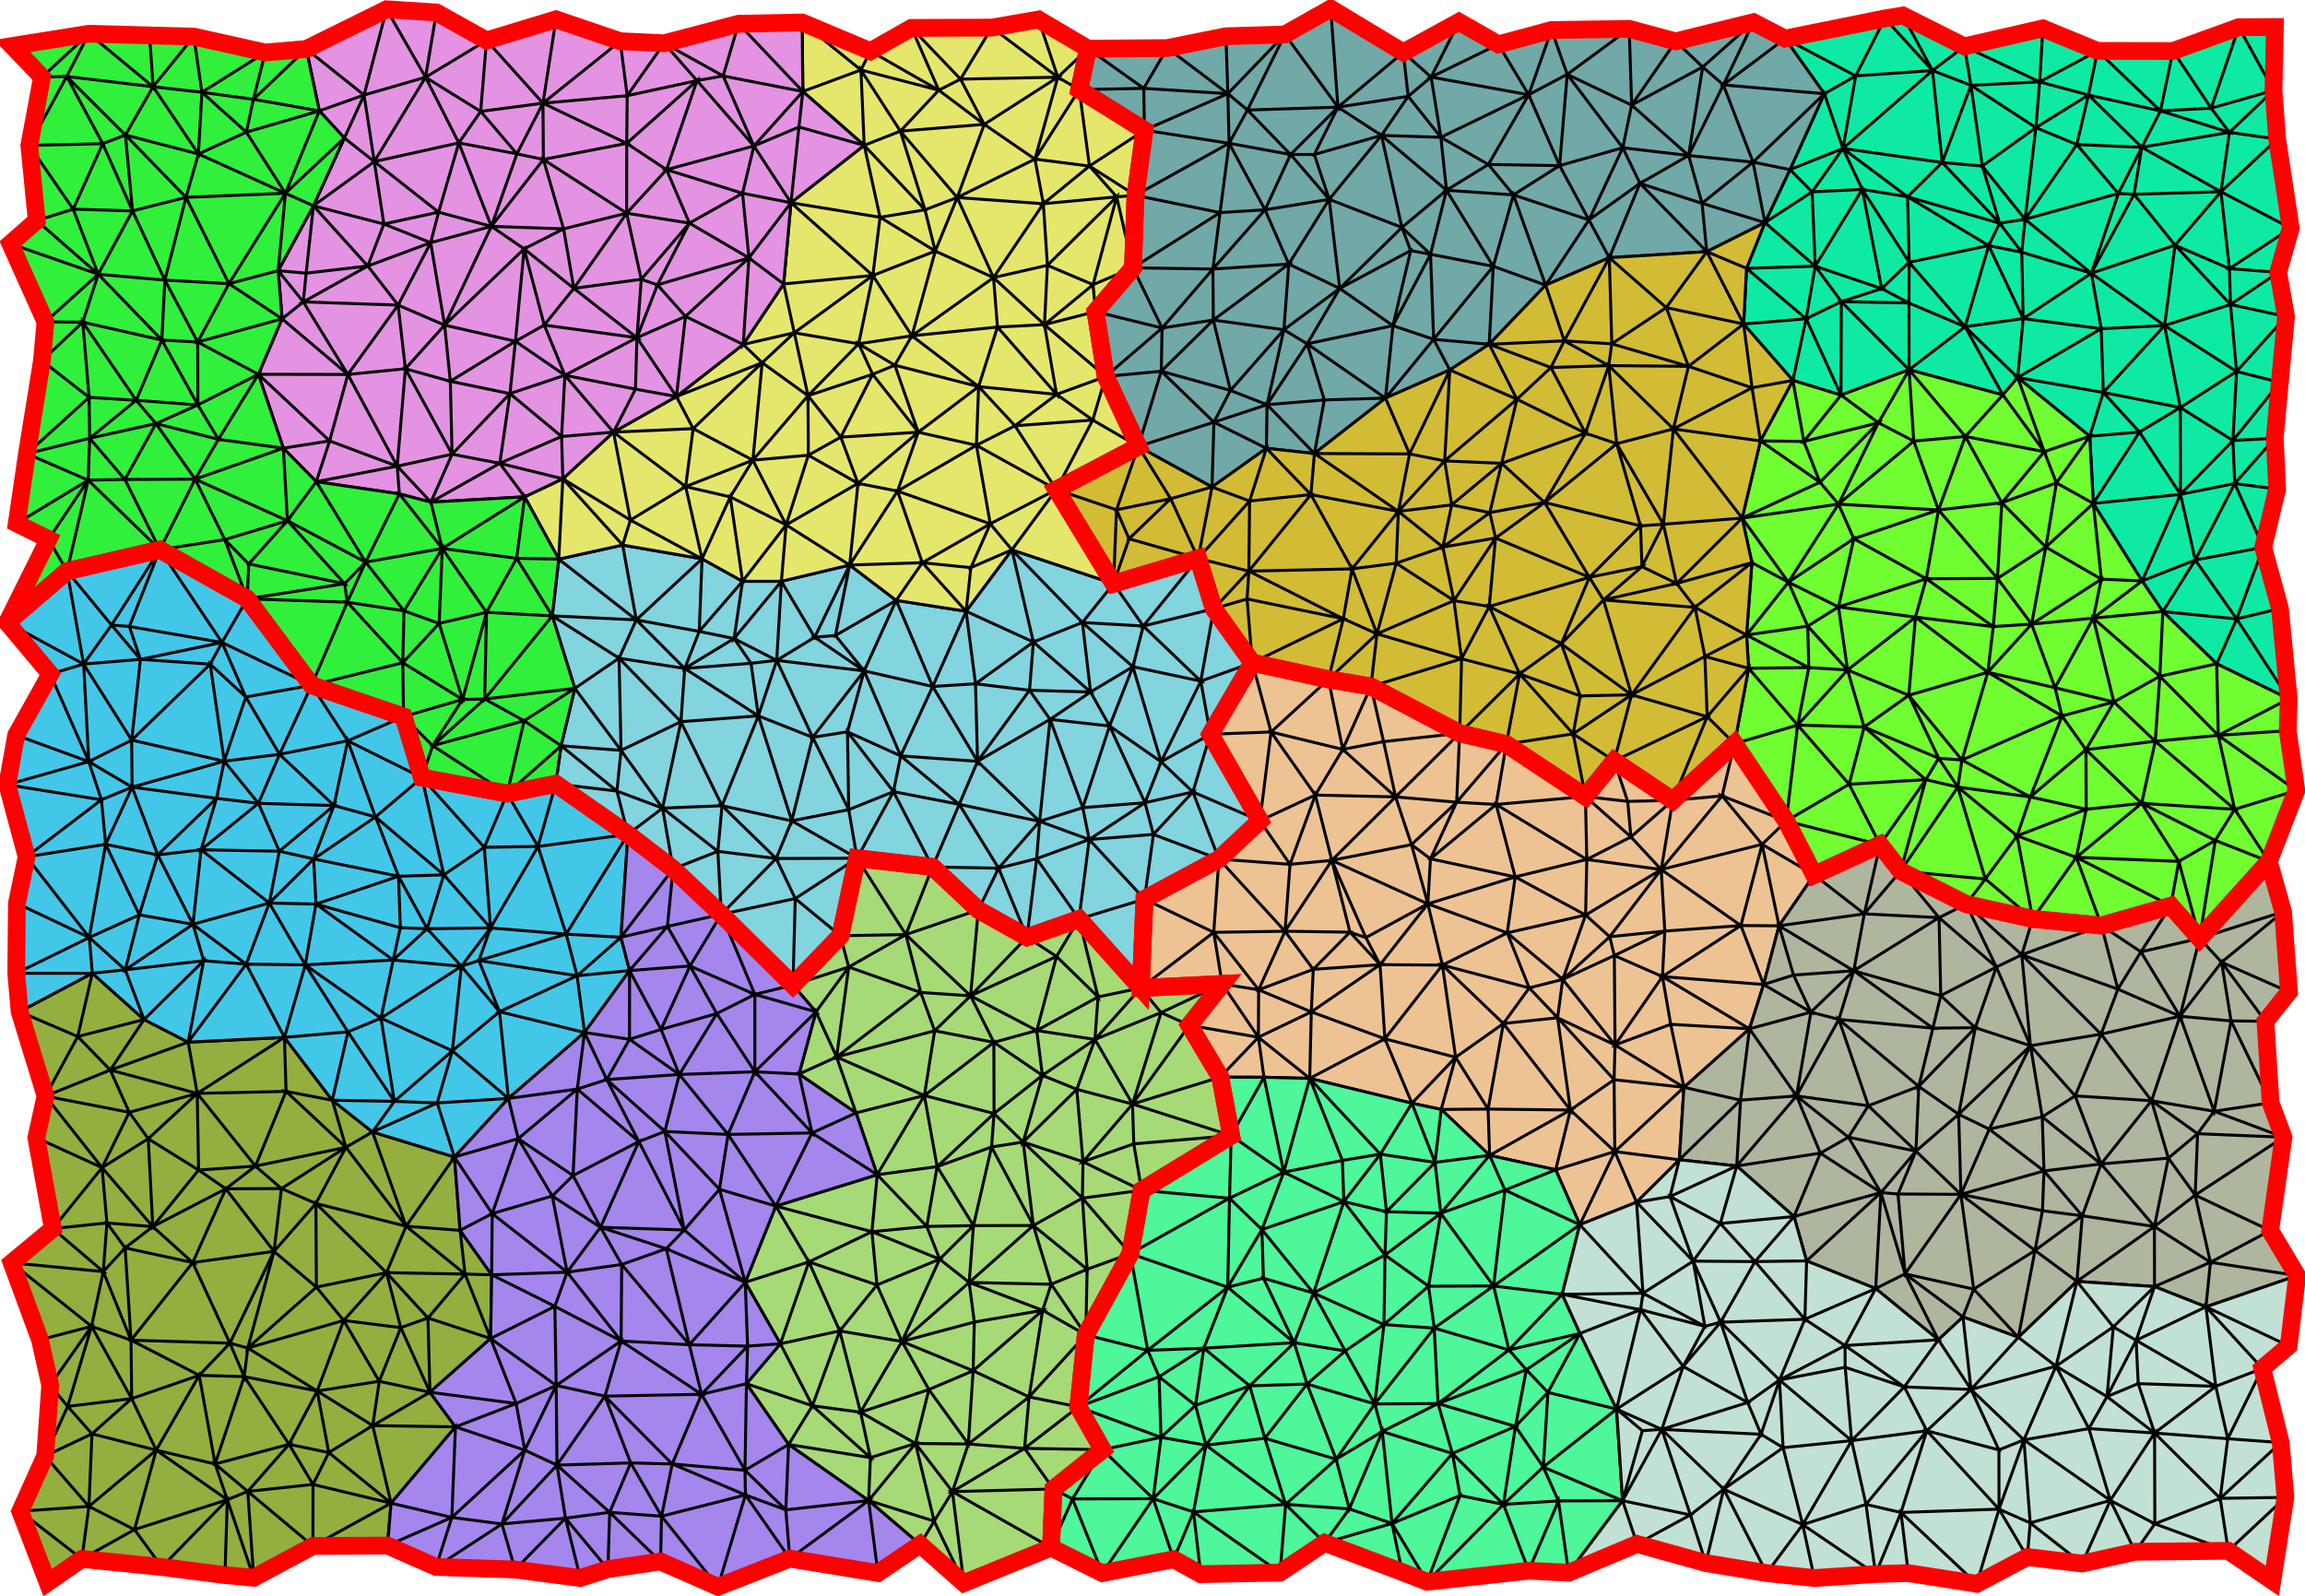 <?xml version="1.0" encoding="UTF-8" standalone="no"?>
<svg
   viewBox="0 0 390 270"
   version="1.1"
   id="svg16"
   sodipodi:docname="meshlets-0.svg"
   inkscape:version="1.3.2 (091e20ef0f, 2023-11-25, custom)"
   xmlns:inkscape="http://www.inkscape.org/namespaces/inkscape"
   xmlns:sodipodi="http://sodipodi.sourceforge.net/DTD/sodipodi-0.dtd"
   xmlns="http://www.w3.org/2000/svg"
   xmlns:svg="http://www.w3.org/2000/svg">
  <defs
     id="defs16" />
  <sodipodi:namedview
     id="namedview16"
     pagecolor="#ffffff"
     bordercolor="#000000"
     borderopacity="0.25"
     inkscape:showpageshadow="2"
     inkscape:pageopacity="0.0"
     inkscape:pagecheckerboard="0"
     inkscape:deskcolor="#d1d1d1"
     inkscape:zoom="1.4142136"
     inkscape:cx="136.82516"
     inkscape:cy="245.36605"
     inkscape:window-width="1920"
     inkscape:window-height="1008"
     inkscape:window-x="0"
     inkscape:window-y="0"
     inkscape:window-maximized="1"
     inkscape:current-layer="svg16" />
  <g
     id="g26"
     style="display:inline">
    <path
       fill="#93af3f"
       stroke="#000000"
       stroke-width="0.5"
       d="m 3.32,171.17 9.83,4.21 -5.45,10.07 z m 15.34,9.88 -5.51,-5.67 11.22,-2.88 z m -5.51,-5.67 -9.83,-4.21 12.3,-6.5 z m -5.45,10.07 5.45,-10.07 5.51,5.67 z m -1.56,7.04 1.56,-7.04 9.57,12.11 z m 11.13,5.07 4.6,-9.36 3.21,4.47 z m 4.6,-9.36 -4.6,9.36 -9.57,-12.11 z m -14.17,-2.75 10.96,-4.4 3.21,7.15 z m -1.56,7.04 11.13,5.07 -8.33,10.32 z m 12.52,-11.44 14.71,3.95 -11.5,3.2 z m 0,0 5.71,-8.55 7.47,3.83 z m 3.21,7.15 11.5,-3.2 -8.29,7.67 z m 11.5,-3.2 -14.71,-3.95 13.18,-4.72 z m 0,0 -1.53,-8.67 16.29,-0.81 z m -8.29,7.67 8.29,-7.67 0.23,12.97 z m 0,0 8.52,5.3 -7.75,9.57 z m 13.12,8.47 -4.6,-3.17 9.62,-0.67 z m 5.02,-3.84 4.4,3.8 -9.42,0.04 z m 0,0 -9.85,-12.3 15.03,-0.34 z m -9.62,0.67 -0.23,-12.97 9.85,12.3 z m 12.76,13.76 -8.16,-10.59 9.42,-0.04 z m -3.14,-14.43 15.31,-3.18 -10.91,6.98 z m -18.14,-4.63 0.77,14.87 -8.58,-9.98 z m -9.46,-28 8.75,7.83 -11.22,2.88 z m 10.23,42.87 7.75,-9.57 4.6,3.17 z m 22.28,-32.02 0.27,9.14 -15.03,0.34 z m 8.09,10.63 -7.82,-1.49 -0.27,-9.14 z m 0,0 2.31,7.97 -10.13,-9.46 z m 2.31,7.97 -2.31,-7.97 6.8,5.37 z m 10.18,13.35 -10.18,-13.35 4.49,-2.6 z m -20.31,-22.81 10.13,9.46 -15.31,3.18 z m 20.31,22.81 -5.69,-15.95 13.87,4.24 z m -10.18,-13.35 -5.08,9.5 -5.83,-2.52 z m -41.06,21.03 -15.5,-1.49 6.97,-5.78 z m -8.53,-7.27 9.15,-0.96 -0.62,8.23 z m 12.23,3.26 -3.08,-4.22 7.76,0.62 z m -12.23,-3.26 8.33,-10.32 0.82,9.36 z m 12.23,3.26 -3.7,4.01 0.62,-8.23 z m -12.68,23.24 -1.72,-7.69 8.72,-2.28 z m 13.68,-7.63 -6.68,-2.34 1.98,-9.26 z m -6.68,-2.34 -8.72,2.28 -4.8,-13.03 z m -13.52,-10.75 15.5,1.49 -1.98,9.26 z m 9.48,24.3 -2.96,-3.58 7,-9.97 z m 6.02,-22.81 3.7,-4.01 1,15.61 z m 3.7,-4.01 11.44,2.48 -10.44,13.13 z m 11.44,2.48 -11.44,-2.48 4.68,-3.6 z m -10.44,13.13 10.44,-13.13 6.29,13.64 z m 10.44,-13.13 -6.76,-6.08 12.35,-6.4 z m 13.75,-1.89 -13.75,1.89 5.59,-12.48 z m -7.46,15.53 -6.29,-13.64 13.75,-1.89 z m -5.19,5.44 5.19,-5.44 2.42,5.66 z m 5.19,-5.44 -5.19,5.44 -11.54,-5.95 z m 14.77,8.09 -4.76,9.02 -7.59,-11.45 z m -11.75,-7.27 -0.6,4.84 -2.42,-5.66 z m -3.02,-0.82 7.46,-15.53 -4.44,16.35 z m -16.62,9.38 -0.11,-9.89 11.54,5.95 z m 31.39,-1.29 -12.35,-2.43 0.6,-4.84 z m -31.39,1.29 -6.79,-12.23 6.68,2.34 z m -5.01,-39.08 8.58,9.98 -7.76,-0.62 z m 19.13,50.14 -2.69,-15 7.61,0.22 z m -28.76,-1.34 3.81,-8.4 4.11,4.64 z m 3.81,-8.4 -3.81,8.4 0.85,-11.98 z m 3.59,16.92 0.52,-12.28 10.87,2.76 z m 7.24,-18.24 -6.72,5.96 -4.11,-4.64 z m -10.83,1.32 4.04,-13.55 6.79,12.23 z m -3.81,8.4 7.92,-3.76 -0.52,12.28 z m 0.42,21.41 -4.63,-12.07 10.42,8.07 z m 14.7,-8.97 -8.91,4.97 1.19,-8.89 z m -7.72,-3.92 -1.19,8.89 -10.42,-8.07 z m -11.61,0.82 4.21,-9.34 7.4,8.52 z m 23,-10.34 -10.87,-2.76 6.72,-5.96 z m 12.03,8.39 -12.03,-8.39 9.97,2.34 z m -16.18,-17.11 11.43,-3.94 -7.28,12.66 z m 20.65,30.31 -1.01,-14.61 11.03,9.24 z m 5.98,-22.58 -6.99,7.97 -5.52,-4.64 z m -12.51,3.33 -9.97,-2.34 7.28,-12.66 z m 2.06,6.05 -2.06,-6.05 5.52,4.64 z m -15.7,5.05 4.62,6.33 -13.53,-1.36 z m 4.62,6.33 -4.62,-6.33 15.7,-5.05 z m 10.68,1.37 0.4,-12.75 4.47,13.2 z m 0.4,-12.75 -0.4,12.75 -10.68,-1.37 z m 4.47,13.2 -4.47,-13.2 3.46,-1.41 z m -20.17,-8.15 3.67,-13.44 12.03,8.39 z m 19.16,-6.46 6.99,-7.97 4.05,6.79 z m -15.49,-6.98 -3.67,13.44 -7.72,-3.92 z m 14.89,-12.44 7.59,11.45 -12.51,3.33 z m 0.6,-4.84 4.44,-16.35 7.17,6.05 z m 0,0 11.61,-10.3 4.62,5.64 z m 11.61,-10.3 -0.08,-14.16 11.94,11.71 z m 18.88,5.22 -7.02,-7.67 13.29,0.24 z m -3.7,-15.53 -3.32,7.86 -11.94,-11.71 z m -10.18,-13.35 10.18,13.35 -15.26,-3.85 z m -5,23.66 11.86,-2.45 -7.24,8.09 z m 4.62,5.64 -4.48,11.93 -11.75,-7.27 z m 6.02,10.29 -6.02,-10.29 9.66,1.21 z m 0,0 3.64,-9.08 4.93,10.93 z m 3.64,-9.08 -9.66,-1.21 7.24,-8.09 z m -2.42,-9.3 7.02,7.67 -4.6,1.63 z m 7.02,7.67 0.33,12.56 -4.93,-10.93 z m -7.02,-7.67 3.32,-7.86 9.97,8.1 z m -11.72,20.02 4.48,-11.93 6.02,10.29 z m 24.18,-27.18 0.83,7.4 -9.97,-8.1 z m 5.34,7.52 -4.51,-0.12 -0.83,-7.4 z m -14.48,-8.22 8.18,-11.71 0.96,12.41 z m 14.48,8.22 -0.18,10.78 -4.33,-10.9 z M 72.74,235.56 72.41,223 l 10.6,3.47 z m 5.94,-19.99 4.33,10.9 -10.6,-3.47 z m -23.05,30.2 -2.67,5.39 -4.05,-6.79 z m 0,0 -1.96,-10.42 9.39,5.85 z m 0,0 7.43,-4.57 3.11,13.13 z m 7.43,-4.57 -9.39,-5.85 10.5,-1.64 z m 1.11,-7.49 8.57,1.85 -9.68,5.64 z m 12.89,7.71 -10.89,12.91 -3.11,-13.13 z m -24.11,20.16 0.01,-10.42 13.21,3.17 z m 0.01,-10.42 -0.01,10.42 -11.03,-9.24 z m 13.21,3.17 -0.61,7.17 -12.61,0.08 z m -13.21,-3.17 2.67,-5.39 10.54,8.56 z m 24.1,-9.74 -14,-0.22 9.68,-5.64 z m -28.15,2.95 4.76,-9.02 1.96,10.42 z m 4.62,-26.59 -7.17,-6.05 7.09,-8.11 z m -0.08,-14.16 -7.09,8.11 1.26,-10.63 z"
       id="path13" />
    <path
       fill="#43c7e9"
       stroke="#000000"
       stroke-width="0.5"
       d="M 41.83,101.31 52.72,115.94 37.56,108.7 Z M 11.35,96.63 27.04,93 18.87,105.75 Z M 37.56,108.7 27.04,93 l 14.79,8.31 z m -36.36,-3.37 12.95,7.03 -5.64,1.69 z m 0,0 10.15,-8.7 2.8,15.73 z m 12.95,7.03 4.72,-6.61 4.89,5.81 z M 21.88,106 18.87,105.75 27.04,93 Z m -10.53,-9.37 7.52,9.12 -4.72,6.61 z m 3.67,32.23 -0.87,-16.5 8.13,12.86 z m -13.79,3.91 1.5,-8.39 12.29,4.48 z m 7.28,-18.72 6.51,14.81 -12.29,-4.48 z m 6.51,14.81 -6.51,-14.81 5.64,-1.69 z m 2.14,6.46 -15.93,-2.55 13.79,-3.91 z m 6.6,-23.76 -4.89,-5.81 3.01,0.25 z m -1.48,13.66 1.48,-13.66 11.8,0.81 z m 13.28,-12.85 -11.8,-0.81 13.8,-2.86 z m 2,-3.67 4.03,9.23 -6.03,-5.56 z m 4.03,9.23 -4.03,-9.23 15.16,7.24 z m -17.83,-6.37 -1.88,-5.56 15.68,2.7 z m 14.18,17.23 -2.38,-16.42 6.03,5.56 z m -15.66,-3.57 0.07,7.96 -7.33,-4.32 z m 0.07,7.96 -0.07,-7.96 15.66,3.57 z m 21.38,2.74 -7.1,-0.85 1.31,-6.28 z m -5.79,-7.13 -1.31,6.28 -14.28,-1.89 z m 0,0 -15.66,-3.57 13.28,-12.85 z m 9.36,-1.16 -3.57,8.29 -5.79,-7.13 z m -5.71,-9.7 5.71,9.7 -9.36,1.16 z m -24.43,17.39 -2.14,-6.46 7.33,4.32 z m 24.43,-17.39 11.13,-1.99 -5.42,11.69 z m -17.83,-6.37 -1.48,13.66 -8.13,-12.86 z M 21.88,106 27.04,93 37.56,108.7 Z m 4.81,38.64 -4.34,-11.46 14.28,1.89 z m 32.15,-19.3 9.44,-4.09 3.11,10.32 z m 9.44,-4.09 -9.44,4.09 -6.12,-9.4 z m -20.98,6.38 11.54,-2.29 -2.33,10.95 z m 5.42,-11.69 6.12,9.4 -11.54,2.29 z m 38.31,27.28 -5.22,-8.95 8.21,-1.64 z m -19.64,-11.65 -7.86,6.65 -4.69,-12.88 z m 14.42,2.7 -3.87,9.09 -10.55,-11.79 z m -70.7,24.35 -12.25,-5.77 1.64,-7.88 z m 2.05,-23.3 0.72,7.54 -13.38,2.11 z m 6.42,19.47 -5.7,-11.93 8.81,1.78 z M 4.5,144.97 1.23,132.77 17.16,135.32 Z M 15.11,158.62 4.5,144.97 17.88,142.86 Z m -12.25,-5.77 12.25,5.77 -12.36,6.06 z m 12.76,11.82 -0.51,-6.05 6.08,5.47 z m 5.57,-0.58 2.39,-9.3 9.07,1.6 z m 2.39,-9.3 -2.39,9.3 -6.08,-5.47 z m -8.47,3.83 2.77,-15.76 5.7,11.93 z m 9.26,13.88 -8.75,-7.83 5.57,-0.58 z m -7.21,-37.18 5.19,-2.14 -4.47,9.68 z m -14.41,29.36 12.36,-6.06 0.51,6.05 z m 29.9,-8.29 -5.96,-11.75 7.33,-0.86 z m -10.3,-23.21 4.34,11.46 -8.81,-1.78 z m 21.38,2.74 3.53,8.1 -13.24,-0.24 z m 3.53,8.1 -3.53,-8.1 12.78,0.37 z m -13.24,-0.24 -7.33,0.86 9.94,-9.57 z m 11.55,9.01 -11.55,-9.01 13.24,0.24 z m -11.11,9.76 -13.27,1.54 11.46,-7.7 z m 0,0 -1.81,-6.16 9,6.74 z m -2.62,13.78 9.81,-13.2 6.48,12.39 z m 13.73,-23.54 -3.92,10.34 -9,-6.74 z m -12.92,3.6 1.37,-12.61 11.55,9.01 z m -11.46,7.7 13.27,-1.54 -10.09,9.95 z m 20.46,-0.96 3.92,-10.34 6.08,10.46 z m -9,-6.74 -9.07,-1.6 3.11,-10.15 z m 11.08,-20.47 -9.71,7.86 2.61,-8.71 z m -2.08,27.21 -9.81,13.2 2.62,-13.78 z m -38.9,1.55 12.87,-0.01 -12.3,6.5 z m 21.62,7.82 10.09,-9.95 -2.62,13.78 z m 21.2,-19.71 1.69,-8.77 5.81,1.31 z m 7.5,-7.46 3.44,-9.04 7.02,1.93 z m 3.44,-9.04 -3.44,9.04 -5.81,-1.31 z m 7.02,1.93 3.9,10.04 -14.36,-2.93 z m 3.9,10.04 -3.9,-10.04 11.56,9.8 z m 23.6,-5.04 -9.09,0.14 3.87,-9.09 z m -37.96,2.11 14.36,2.93 -13.97,4.71 z m -1.42,17.92 1.81,-10.28 13.06,9.46 z m 0,0 -6.08,-10.46 7.89,0.18 z m 14.87,-0.82 1.21,-5.46 4.55,0.16 z m 1.21,-5.46 -1.21,5.46 -13.06,-9.46 z m -14.27,-4 13.97,-4.71 0.3,8.71 z m 11,19.29 -12.81,-9.01 14.87,-0.82 z m 2.97,-24 4.85,8.87 -4.55,-0.16 z m -15.78,14.99 -3.52,12.27 -6.48,-12.39 z m 23.44,-15.23 6.85,-4.66 1.05,13.64 z m 0,0 -11.56,-9.8 7.86,-6.65 z m 7.9,8.98 8.04,-13.78 4.76,14.83 z M 91.03,143.22 82.99,157 81.94,143.36 Z m -19.64,-11.65 10.55,11.79 -6.85,4.66 z m 3.7,16.45 7.9,8.98 -10.71,0.13 z m -2.81,9.11 5.78,6.36 -11.54,-1.06 z m 0,0 10.71,-0.13 -4.93,6.49 z m 5.78,6.36 2.97,-0.97 3.48,8.65 z m 0,0 4.93,-6.49 -1.96,5.52 z m 4.93,-6.49 12.8,1.05 -14.76,4.47 z m 14.65,8.09 -16.61,-2.57 14.76,-4.47 z m -6.61,-21.87 15.22,-2.06 -10.46,16.89 z m -15.94,4.8 -2.81,9.11 -4.85,-8.87 z m -18.58,-11.73 2.33,-10.95 4.69,12.88 z m 7.95,35.97 2.06,-9.83 11.54,1.06 z m -8.24,13.89 -8.09,-10.63 10.74,-0.94 z m 2.65,-11.57 -10.74,0.94 3.52,-12.27 z m 5.59,-2.32 -5.59,2.32 -7.22,-11.33 z m 2.26,14.08 -7.85,-11.76 5.59,-2.32 z m -3.7,5.18 3.7,-5.18 7.25,0.27 z m 3.7,-5.18 -3.7,5.18 -6.8,-5.37 z m -10.5,-0.19 2.65,-11.57 7.85,11.76 z m 8.24,-13.89 12.08,5.53 -9.82,8.55 z m 12.08,5.53 7.97,-6.62 1.51,14.68 z m 0,0 -12.08,-5.53 13.6,-8.77 z m 7.97,-6.62 14.39,3.52 -12.88,11.16 z m -6.45,-7.68 6.45,7.68 -7.97,6.62 z m -1.52,14.3 9.48,8.06 -12.05,0.76 z m -2.57,8.82 2.92,9.15 -13.87,-4.24 z m 0,0 12.05,-0.76 -9.13,9.91 z m 24.93,-11.92 -14.39,-3.52 13.13,-6.08 z m -22.36,3.1 -2.57,8.82 -7.25,-0.27 z m 21.1,-12.7 -13.13,6.08 -3.48,-8.65 z m -1.85,-7.04 9.27,0.52 -7.42,6.52 z m -50.22,-5.26 7.5,-7.46 0.39,7.64 z m 1.73,-25.16 9.21,8.66 -12.78,-0.37 z m 58.95,13.53 -15.22,2.06 2.99,-10.59 z m 0.27,23.06 -7.62,10.47 -1.26,-9.6 z m 0,0 -8.88,0.87 7.42,-6.52 z m -1.46,-5.65 -9.27,-0.52 10.46,-16.89 z"
       id="path14" />
    <path
       fill="#a6da76"
       stroke="#000000"
       stroke-width="0.5"
       d="m 153.27,158.13 -9.67,5.49 -1.41,-5.3 z m -19.11,8.53 8.03,-8.34 1.41,5.3 z m 3.9,4.54 -3.9,-4.54 9.44,-3.04 z m 6.78,17.1 -9.64,-6.58 6.35,-2.88 z m -6.78,-17.1 3.49,7.64 -6.35,2.88 z m 0,0 5.54,-7.58 -2.05,15.22 z m 5.54,-7.58 12.18,4.3 -14.23,10.92 z m 1.41,-18.41 12.77,1.47 -4.51,11.45 z m 10.77,22.71 -12.18,-4.3 9.67,-5.49 z m 0,0 -2.51,-9.79 10.95,10.36 z m 17.99,-9.35 -9.55,9.92 1.31,-14.54 z m -8.24,-4.62 -1.31,14.54 -10.95,-10.36 z m -12.26,4.18 4.51,-11.45 7.75,7.27 z m 2.51,9.79 8.44,0.57 -6.08,5.91 z m 0,0 2.36,6.48 -16.59,4.44 z m 17.99,-9.35 4.99,3.26 -14.54,6.66 z m 4.99,3.26 -4.99,-3.26 8.79,-3.08 z m 0,0 3.8,-6.34 3.23,13.19 z m -14.54,6.66 14.54,-6.66 -3.34,12.53 z m 28.79,-1.33 -7.22,1.52 -3.23,-13.19 z m -48.17,21.14 11.56,-2.94 -7.98,13.4 z m 0,0 -3.29,-9.46 14.85,6.52 z m 13.3,-13.9 10.02,1.96 -11.76,9 z m 0,0 6.08,-5.91 3.94,7.87 z m 0,0 -1.74,10.96 -14.85,-6.52 z m -1.74,10.96 11.76,-9 0.03,12.04 z m 0.41,22.15 -8.39,-8.75 10.14,-1.37 z m -8.39,-8.75 7.98,-13.4 2.16,12.03 z m 19.35,-4.69 0.42,-5.67 4.93,4.83 z m 0.42,-5.67 -0.42,5.67 -9.21,3.32 z m -11.79,-3.04 11.79,3.04 -9.63,8.99 z m 8.31,22.01 -6.15,-9.98 9.21,-3.32 z m 3.45,-31.01 8.21,5.59 -8.18,6.45 z m 8.21,5.59 -3.25,11.28 -4.93,-4.83 z m 0,0 -0.95,-7.59 9.84,1.51 z m 9.42,-13.27 7.22,-1.52 -7.75,8.71 z m 0,0 -0.53,7.19 -9.84,-1.51 z m -21.57,-0.19 11.2,5.87 -7.26,2 z m 12.15,13.46 8.89,-6.08 -3.07,8.44 z m -3.25,11.28 9.07,-8.92 1.05,12.25 z m 9.07,-8.92 -9.07,8.92 3.25,-11.28 z m 1.05,12.25 8.38,-9.76 0.21,6.74 z m 8.38,-9.76 -8.38,9.76 -1.05,-12.25 z m 16.69,5.34 -15.16,9.26 -1.32,-7.86 z m -25.07,4.42 8.59,-3.02 1.32,7.86 z m -1.05,-12.25 3.07,-8.44 6.36,10.93 z m -14.42,9.76 5.35,-0.84 1.72,14.12 z m 17.49,-18.2 11.19,-4.54 -4.83,15.47 z m -8.89,6.08 -8.21,-5.59 7.26,-2 z m 2.39,-20.12 7.03,6.85 -10.37,5.68 z m -5.64,31.4 10.12,3.33 -0.1,6.16 z m 35.19,-1.09 -16.48,1.4 -0.21,-6.74 z m -55.04,-34.01 -11.08,0.19 2.82,-13.11 z m -22,45.94 5.59,9.44 -10.76,3.45 z m 5.59,9.44 -5.59,-9.44 16.26,4.33 z m -10.76,3.45 10.76,-3.45 -4.82,13.85 z m 0.2,17.16 5.74,-6.76 5.42,10.49 z m 10.56,-20.61 5.22,11.68 -10.04,2.17 z m 0.6,24.34 -5.42,-10.49 10.04,-2.17 z m -0.6,-24.34 11.52,3.9 -6.3,7.78 z m -3.43,30.89 4.03,-6.55 9.81,8.77 z m 12.17,-5.46 1.67,7.68 -9.81,-8.77 z m 1.67,7.68 -1.67,-7.68 9.3,5.29 z m -9.81,-8.77 4.62,-12.66 3.52,13.75 z m -4.03,6.55 13.84,2.22 -0.3,7.27 z m 13.84,2.22 7.63,-2.39 -7.93,9.66 z m -13.84,-2.22 -7.13,-10.28 11.16,3.73 z m 8.65,-19.21 10.53,1.78 -7.01,11.97 z m 5.45,-16.79 9.28,-0.89 2.18,5.54 z m -16.26,-4.33 17.15,-5.31 -0.89,9.64 z m 27.72,8.98 5.72,-5.68 -0.73,9.62 z m 5.72,-5.68 -5.72,5.68 -2.18,-5.54 z m -6.15,-9.98 6.15,9.98 -7.9,0.14 z m -11.03,11.01 11.46,4.65 -10.61,4.36 z m -1.93,30.54 7.01,-11.97 4.55,8.14 z m 2.78,-21.53 10.61,-4.36 -6.38,13.92 z m 15.6,-0.42 0.87,6.7 -12.24,3.28 z m 12.43,4.71 -11.56,1.99 -0.87,-6.7 z m -17.42,-8.65 4.99,3.94 -11.37,9.98 z m 5.66,18.88 -12.04,-4.96 12.24,-3.28 z m -0.67,-14.94 0.73,-9.62 10.13,-0.02 z m -11.37,9.98 -10.53,-1.78 6.3,-7.78 z m 31.33,-12.21 -9.1,-7.41 8.3,-4.63 z m -9.1,-7.41 -10.13,0.02 3.06,-13.3 z m 18.31,-5.95 -1.9,10.71 -8.11,-9.39 z m -20.03,-8.17 10.02,9.49 -8.3,4.63 z m 10.82,21.53 -0.8,-12.04 8.11,9.39 z m -7.53,6.94 1.45,-4.41 5.85,8.56 z m 0,0 -12.43,-4.71 13.88,0.3 z m 7.3,4.15 0.23,-11.09 7.31,-2.65 z m 0.23,-11.09 -0.23,11.09 -5.85,-8.56 z m -6.08,2.53 -3.02,-9.94 9.1,7.41 z m -13.01,6.4 11.56,-1.99 -11.76,10.23 z m 13.01,-6.4 -13.88,-0.3 10.86,-9.64 z m -21.05,-9.78 -9.28,0.89 0.89,-9.64 z m 26.9,18.34 -9.59,10.5 2.29,-14.65 z m -28.81,18.38 2.26,-9.12 6.68,9.21 z m 0,0 3.16,13.14 -11.09,-3.48 z m 8.18,23.63 -1.93,-15.48 16.68,9.47 z m 0.76,-23.54 -2.69,8.06 -6.25,-8.15 z m -6.68,-9.21 7.49,-3.18 -0.81,12.39 z m -2.26,9.12 6.25,8.15 -3.09,4.99 z m 3.16,13.14 5.02,10.49 -7.4,-6.54 z m 5.02,10.49 -5.02,-10.49 3.09,-4.99 z m -5.02,-10.49 -2.38,3.95 -8.71,-7.43 z m 3.09,-4.99 2.69,-8.06 9.51,0.74 z m -15.55,-13.44 11.56,-3.83 -2.26,9.12 z m 32.64,12.99 -17.09,0.45 12.2,-7.32 z m -14.4,-7.61 10.28,-7.97 -0.77,8.71 z m 10.28,-7.97 8.33,1.69 -9.1,7.02 z m 0,0 -9.47,-4.42 11.76,-10.23 z m 9.59,-10.5 -1.26,12.19 -8.33,-1.69 z m -10.36,19.21 9.1,-7.02 4.1,7.24 z m 4.48,16.79 -16.68,-9.47 17.09,-0.45 z m 0.41,-9.92 -4.89,-6.87 13.2,0.22 z m -14.4,-7.61 0.81,-12.39 9.47,4.42 z m -6.68,-9.21 -4.55,-8.14 12.04,4.96 z m -8.78,-17.7 -11.52,-3.9 10.67,-5.11 z m 34.86,-20.85 9.91,4.84 -10.01,1.32 z m 9.77,-29.4 3.44,4.17 -11.19,4.54 z m 8.23,6.31 5.22,8.78 -14.84,4.55 z m 0,0 -4.79,-2.14 10.34,-4.85 z m -8.23,-6.31 13.78,-0.68 -10.34,4.85 z m -1.39,19.64 14.84,-4.55 1.85,9.89 z m 9.62,-13.33 -9.62,13.33 4.83,-15.47 z"
       id="path15" />
    <path
       fill="#a586ec"
       stroke="#000000"
       stroke-width="0.5"
       d="m 97.68,184.27 -10,8.38 -1.66,-6.8 z m -10,8.38 9.28,6.25 -3.52,3.46 z m 10,-8.38 -0.72,14.63 -9.28,-6.25 z m -1.72,30.98 -2.52,-12.89 8.16,5.29 z m -19.07,-19.49 10.79,-3.11 -4.4,12.69 z m 9.13,-9.91 1.66,6.8 -10.79,3.11 z m 1.66,6.8 5.76,9.71 -10.16,2.98 z m -4.49,23.04 -5.34,-7.52 5.43,-2.83 z m 12.77,-0.44 -12.68,-9.91 10.16,-2.98 z m -12.77,0.44 0.09,-10.35 12.68,9.91 z m -0.18,10.78 0.18,-10.78 10.69,5.34 z m 10.87,-5.44 0.23,13.38 -11.1,-7.94 z m 11.21,5.86 -10.98,7.52 -0.23,-13.38 z m -21.9,-11.2 12.77,-0.44 -2.08,5.78 z m 11.05,32.2 -0.13,-13.48 8.24,1.81 z m -10.96,-42.55 -5.43,2.83 -0.96,-12.41 z m 4.05,32.13 -4.32,-11 11.1,7.94 z m -10.88,19.27 -10.89,4.76 0.61,-7.17 z m 0.61,-15.32 10.27,-3.95 1.46,7.89 z m 10.27,-3.95 -10.27,3.95 -4.32,-5.86 z m -10.27,3.95 11.73,3.94 -12.34,11.38 z m 11.73,3.94 -1.46,-7.89 6.78,-3.06 z m 5.32,-10.95 0.13,13.48 -5.45,-2.53 z m -9.18,23.44 3.86,-12.49 5.45,2.53 z m -11.15,7.27 2.67,-8.38 8.48,1.11 z m 0,0 -8.22,-3.62 10.89,-4.76 z m 11.15,-7.27 10.75,-0.98 -8.53,8.69 z m 0,0 -8.48,-1.11 12.34,-11.38 z m 2.22,7.71 8.53,-8.69 2.5,10.12 z m -2.22,-7.71 2.22,7.71 -13.37,-0.44 z m 9.31,-9.96 1.44,8.98 -10.75,0.98 z m 1.44,8.98 -1.44,-8.98 8.92,7.99 z m -19.23,-0.13 -10.28,-2.41 10.89,-12.91 z m -3.71,-21.18 10.27,-9.09 4.32,11 z m 23.22,-20.31 9.13,11.64 -11.21,-5.86 z m 5.64,-7.6 -8.16,-5.29 3.52,-3.46 z m 11.32,-50.9 0.97,-9.74 8.15,7.69 z m -6.67,-15.59 7.64,5.85 -8.83,11.56 z m 0.27,23.06 -1.46,-5.65 7.86,-1.82 z m 6.4,-7.47 3.83,6.69 -10.23,0.78 z m 9.12,-2.05 -5.29,8.74 -3.83,-6.69 z m -16.98,3.87 8.83,-11.56 -0.97,9.74 z m 6.79,15.61 -5.33,-9.96 10.23,-0.78 z m 4.9,-10.74 5.29,-8.74 5.68,13.55 z m -14.08,19.22 -3.77,-7.97 7.61,1.15 z m -3.77,-7.97 7.62,-10.47 -0.01,11.62 z m 12.95,-0.51 3.09,7.62 -8.43,-5.96 z m 3.09,7.62 -3.09,-7.62 9.43,-2.69 z m -3.09,-7.62 -5.34,1.66 0.01,-11.62 z m -9.18,8.48 3.84,-6.82 8.43,5.96 z m -4.99,1.61 4.99,-1.61 5.42,10.49 z m 4.99,-1.61 -4.99,1.61 1.22,-9.58 z m 13.11,25.45 -7.69,-14.96 4.4,-1.71 z m -3.29,-16.67 -4.4,1.71 -5.42,-10.49 z m -9.82,-8.78 12.27,-0.86 -2.45,9.64 z m 5.42,10.49 -6.49,14.5 -4.64,-8.75 z m 6.85,-11.35 8.25,10.14 -10.7,-0.5 z m -16.04,-7.11 -1.22,9.58 -11.66,1.58 z m 28.82,6.65 -6.44,-9.85 6.44,-3.24 z m -6.44,-9.85 -9.43,2.69 4.9,-10.74 z m 12.88,-4.83 3.9,4.54 -10.34,-2.95 z m -6.44,1.59 -6.44,3.24 -4.53,-8.05 z m 0,13.09 v -13.09 l 10.34,2.95 z m -4.53,10.6 4.53,-10.6 9.68,10.35 z m 0,0 -8.25,-10.14 12.78,-0.46 z m 14.21,-0.25 -2.2,-9.97 9.64,6.58 z m -2.2,-9.97 -7.48,-0.38 10.34,-10.14 z m 0,0 2.2,9.97 -9.68,-10.35 z m -12.01,10.22 -1.46,9.28 -9.24,-9.78 z m 4.53,-10.6 -12.78,0.46 6.34,-10.31 z m -5.68,-26.64 12.12,11.96 -6.44,1.59 z m 15.36,36.99 -6.13,12.38 -8.08,-12.13 z m 7.44,-3.39 3.58,10.46 -11.02,-7.07 z m 3.58,10.46 -17.15,5.31 6.13,-12.38 z m -43.23,15.19 -0.1,12.94 -9.13,-11.64 z m 0,0 -3.59,-6.3 11.13,3.63 z m 11.44,13.57 -3.9,-16.24 13.37,5.68 z m -0.85,-19.41 -3.05,3.17 -11.13,-3.63 z m -7.69,-14.96 7.69,14.96 -14.18,-0.46 z m -2.9,20.8 7.54,-2.67 3.9,16.24 z m -2.84,22.27 2.74,-9.33 13.62,9.02 z m 0,0 -8.24,-1.81 10.98,-7.52 z m 14.28,-8.7 2.08,8.39 -13.62,-9.02 z m 9.86,0.24 -7.78,8.15 -2.08,-8.39 z m -21.4,-0.87 0.1,-12.94 11.44,13.57 z m -2.74,9.33 16.36,-0.31 -4.97,11.79 z m 23.75,-19.26 -13.37,-5.68 3.05,-3.17 z m -31.86,30.93 8.11,-11.67 4.36,11.3 z m 31.86,-30.93 0.39,10.8 -9.86,-0.24 z m 0,0 -4.37,-15.74 9.54,2.85 z m -2.91,-25.02 8.08,12.13 -9.54,-2.85 z m 3.11,42.18 0.19,-6.36 5.55,-0.4 z m 0,0 -7.59,1.79 7.78,-8.15 z m 5.74,-6.76 -5.55,0.4 -0.39,-10.8 z m -16.26,-19.25 5.95,-6.89 4.37,15.74 z m -3.29,-16.67 9.24,9.78 -5.95,6.89 z m 6.22,44.47 7.59,-1.79 -0.25,14.64 z m -15.55,19.97 3.55,-8.36 5.23,9.02 z m -7.48,0.99 7.48,-0.99 -0.3,9.61 z m 25.8,11.61 -9.54,-11.94 14.19,-3.6 z m -7.74,-20.78 -1.8,8.84 -5.23,-9.02 z m -11.39,-11.48 11.39,11.48 -7.03,-0.18 z m 0.81,19.66 8.78,0.66 -0.18,7.66 z m -4.98,11.11 -2.5,-10.12 7.18,8.62 z m 23.3,1.49 -9.72,-4.28 0.18,-7.66 z m -18.62,-2.99 0.3,-9.61 8.6,8.32 z m 9.08,-8.95 1.8,-8.84 12.39,5.24 z m -17.7,-8.65 12.47,-0.37 -3.55,8.36 z m 39.19,-3.49 -7.38,4.36 0.25,-14.64 z m -7.38,4.36 0.08,4.18 -12.39,-5.24 z m 0.08,4.18 -0.08,-4.18 6.91,6.7 z m 6.83,2.52 14.01,-1.57 -13.33,9.82 z m 0,0 -6.91,-6.7 7.38,-4.36 z m 0.68,8.25 13.33,-9.82 1.57,12.26 z m -0.68,-8.25 0.68,8.25 -7.51,-10.77 z m 0.47,-11.06 13.54,9.49 -14.01,1.57 z m -7.3,8.54 7.51,10.77 -12.16,4.77 z m -0.08,-4.18 -12.31,-1.06 4.97,-11.79 z m -20.86,-34.81 -9.23,1.3 5.64,-7.6 z m 41.78,39.94 8.71,7.43 -7.14,4.83 z m -50.01,-54.99 0.72,-14.63 10.41,8.88 z"
       id="path16" />
  </g>
  <g
     id="g25"
     style="display:inline">
    <path
       fill="#eec393"
       stroke="#000000"
       stroke-width="0.5"
       d="m 204.79,124.23 7.1,-12.11 3.17,11.73 z m 19.98,-9.29 -9.71,8.91 -3.17,-11.73 z m 0,0 7.18,1.21 -4.76,10.64 z m -11.6,23.93 -8.38,-14.64 10.27,-0.38 z m 9.38,-4.35 -7.49,-10.67 12.13,2.94 z m 4.64,-7.73 6.91,-1.31 2.03,9.35 z m 0,0 -12.13,-2.94 9.71,-8.91 z m 6.91,-1.31 -2.15,-9.33 15.02,7.91 z m -6.91,1.31 8.94,8.04 -13.58,-0.31 z m 4.76,-10.64 2.15,9.33 -6.91,1.31 z m -9.4,18.37 13.58,0.31 -10.79,10.74 z m 11.55,-9.04 12.87,-1.42 -10.84,10.77 z m -20.93,13.39 1.89,-15.02 7.49,10.67 z m 33.29,-3.14 0.51,-11.67 7.89,1.85 z m 28.94,-0.14 -7.15,-0.82 4.87,-6.02 z m 7.63,-0.17 10.45,-9.58 -2.11,8.82 z m 19.19,3.5 -10.85,-4.26 2.11,-8.82 z m -21.15,8.2 1.96,-11.7 8.34,-0.76 z m -27.93,-11.01 1.72,-10.2 13.39,8.86 z m -6.17,-12.05 -0.51,11.67 -10.33,-0.9 z m 36.06,11.36 -7.63,0.17 -2.28,-6.84 z m -76.79,9.93 6.93,-6.48 5.1,7.37 z m 0.55,21.13 -13.78,0.68 12.35,-9.41 z m -13.15,-14.36 12.6,-6.77 -0.88,12.4 z m 23.78,5.44 0.85,-11.32 7.07,-0.67 z m 0,0 -12.06,0.19 0.88,-12.4 z m 0.85,-11.32 -0.85,11.32 -11.18,-12.21 z m -5.31,21.23 -7.6,-9.72 12.06,-0.19 z m 9.59,-32.95 -4.28,11.72 -5.1,-7.37 z m 2.79,11.05 13.48,-2.66 2.77,10.02 z m -7.07,0.67 4.28,-11.72 2.79,11.05 z m 23.32,6.69 0.44,-7.62 14.34,3.06 z m 0.44,-7.62 -0.44,7.62 -2.77,-10.02 z m -3.21,-2.4 7.64,-7.18 -4.43,9.58 z m -13.48,2.66 16.25,7.36 -10.49,5.71 z m -3.14,18.44 6.21,-6.29 5.09,5.5 z m 0,0 -4.78,-6.45 10.99,0.16 z m 8.9,-5.37 2.4,4.58 -5.09,-5.5 z m 2.4,4.58 -2.4,-4.58 10.49,-5.71 z m -5.09,-5.5 -3.07,-12.15 5.76,13.07 z m -6.21,6.29 11.3,-0.79 -11.63,7.99 z m 11.3,-0.79 10.55,0.07 -9.73,12.47 z m -5.09,-5.5 -10.99,-0.16 7.92,-11.99 z m 10.41,-14.81 -13.48,2.66 10.79,-10.74 z m -25.86,24.56 4.46,-9.91 4.78,6.45 z m -11.72,6 5.55,-6.99 6.13,9.02 z m 11.72,-6 -6.17,-0.99 -1.43,-8.73 z m -0.04,8.03 -6.13,-9.02 6.17,0.99 z m -6.46,6.75 -5.22,-8.78 11.68,2.03 z m 6.46,-6.75 0.94,6.77 -7.4,-0.02 z m 0.04,-8.03 8.91,3.74 -8.95,4.29 z m 0.9,14.8 -0.94,-6.77 8.68,6.96 z m 8.01,-11.06 12.45,4.55 -12.72,6.7 z m 0,0 -8.91,-3.74 9.24,-3.46 z m -8.95,4.29 8.95,-4.29 -0.27,11.25 z m 8.68,6.96 12.72,-6.7 4.57,10.9 z m 17.29,4.2 -4.57,-10.9 11.97,3.13 z m -5.39,-23.44 0.82,12.54 -12.45,-4.55 z m 10.55,0.07 -10.55,-0.07 8.09,-10.29 z m 9.09,-27.18 3.23,12.26 -14.34,-3.06 z m -6.68,-0.38 8.4,-9.82 -1.72,10.2 z m 9.91,12.64 11.91,6.45 -13.26,3.02 z m 12.11,-2.95 -0.2,9.4 -11.91,-6.45 z m -12.11,2.95 -3.23,-12.26 15.34,9.31 z m -1.35,9.47 -13.43,-4.91 14.78,-4.56 z m -10.97,5.45 10.97,-5.45 3.72,9.31 z m 0,0 -2.46,-10.36 13.43,4.91 z m 19.49,8.91 -4.8,-5.05 5.67,-1.44 z m 0.87,-6.49 -5.67,1.44 -3.72,-9.31 z m -9.39,-7.87 13.26,-3.02 -3.87,10.89 z m -10.97,5.45 14.69,3.86 -4.37,6.03 z m 24.23,-8.47 4.08,3.67 -7.95,7.22 z m -26.25,-9.51 4.43,-9.58 6.68,0.38 z m 26.22,-10.54 7.7,6.83 -7.47,3.82 z m 0.23,10.65 -15.34,-9.31 15.11,-1.34 z m 7.47,-3.82 5.12,5.52 -12.59,-1.7 z m 0,0 -0.55,-6.01 7.63,-0.17 z m 5.12,5.52 -5.12,-5.52 7.08,-6.18 z m 0,0 -8.71,11.37 -4.08,-3.67 z m -7.93,14.55 -8.73,4.04 7.95,-7.22 z m 0,0 -0.78,-3.18 9.32,-0.95 z m 9.54,11.64 -1.4,-8.08 14.73,8.84 z m -1,-15.77 -0.4,7.69 -8.14,-3.56 z m -9.32,0.95 8.71,-11.37 0.61,10.42 z m -7.95,7.22 8.73,-4.04 0.12,15.14 z m 3.87,-10.89 0.2,-9.4 12.59,1.7 z m -21.82,-19.09 -7.64,7.18 -2.69,-8.08 z m 34.82,29.5 -8.02,11.58 -0.12,-15.14 z m -37.43,22.48 2.44,-8.82 5.49,8.76 z m 0,0 -4.96,-1.05 7.4,-7.77 z m 21.86,0.1 -13.67,7.67 -0.26,-7.83 z m -11.34,-14.63 -2.59,14.47 -5.49,-8.76 z m -8.08,5.71 -2.24,-15.6 10.32,9.89 z m -2.44,8.82 7.93,-0.06 0.26,7.83 z m 19.37,10.21 -11.18,-2.44 13.67,-7.67 z m -11.44,-10.27 2.59,-14.47 11.34,14.63 z m 11.76,-15.45 9.56,10.48 -7.39,5.13 z m 9.56,10.48 -9.56,-10.48 9.72,4.61 z m 0,0 0.16,-5.87 11.66,7.16 z m 0.16,-5.87 -9.72,-4.61 0.87,-6.49 z m 8.02,-11.58 1.4,8.08 -9.42,3.5 z m 3.64,18.74 -11.66,-7.16 9.42,-3.5 z m -19.21,3.84 7.51,7.03 -10,3.08 z m 0,0 7.39,-5.13 0.12,12.16 z m 11.19,15.6 -3.68,-8.57 10.92,1.39 z m 7.24,-7.18 -10.92,-1.39 11.7,-10.87 z m -11.04,-13.55 11.82,1.29 -11.7,10.87 z m -9.88,15.24 10,-3.08 -5.92,12.37 z m 21.7,-13.95 -2.24,-10.66 13.33,0.76 z m -21.38,-11.77 2.17,15.61 -11.34,-14.63 z m -9.17,0.98 4.37,-6.03 4.8,5.05 z m 26.91,-7.95 0.4,-7.69 12.87,-0.94 z m -46.96,10.53 9.73,-12.47 2.24,15.6 z m 33.93,-40.99 7.15,0.82 0.55,6.01 z m 8.65,68.64 -9.6,3.8 5.92,-12.37 z m 4.78,-45.87 -0.61,-10.42 13.48,9.48 z m -88.67,9.62 0.63,-15.04 11.72,5.63 z m 108,-10.52 -6.46,-0.04 3.59,-13.74 z m -2.87,-13.78 -3.59,13.74 -13.48,-9.48 z m 4.08,-3.94 4.73,9.11 -8.81,-5.17 z m -10.85,-4.26 6.77,8.2 -17.07,4.26 z m 9.64,21.98 -2.87,-13.78 8.81,5.17 z m 0,0 -2.61,9.93 -3.85,-9.97 z m -2.61,9.93 -2.39,7.5 -14.73,-8.84 z m -0.26,-23.71 -6.77,-8.2 10.85,4.26 z m 0.26,23.71 -17.12,-1.34 13.27,-8.63 z"
       id="path1" />
    <path
       fill="#4df79a"
       stroke="#000000"
       stroke-width="0.5"
       d="m 191.25,212.11 2.94,16.36 -10.48,-2.62 z m -8.8,25.93 1.26,-12.19 10.48,2.62 z m -4.62,23.81 0.41,-9.92 3.23,1.68 z m 8.69,4.31 -5.05,-12.55 13.65,-0.04 z m 0.03,-20.88 -5.08,8.33 -3.23,-1.68 z m 0,0 8.57,8.29 -13.65,0.04 z m -5.08,8.33 5.05,12.55 -8.69,-4.31 z m 5.08,-8.33 -4.1,-7.24 13.99,5.15 z m 4.7,-33.17 1.9,-10.71 14.88,1.33 z m 17.06,-19.97 -0.28,10.59 -14.88,-1.33 z m -0.28,10.59 0.28,-10.59 8.9,6.19 z m -1.57,-20.48 7.4,0.02 -5.55,9.87 z m 1.27,35.54 -16.48,-5.68 16.78,-9.38 z m 6.13,-35.52 7.74,0.19 -4.39,15.87 z m 3.35,16.06 9.92,-1.99 0.25,6.97 z m 0,0 4.39,-15.87 5.53,13.88 z m 9.92,-1.99 6.42,-1.06 -6.17,8.03 z m 0,0 -5.53,-13.88 11.95,12.82 z m 6.42,-1.06 5.34,-8.62 3.91,10.01 z m 1.04,9.73 -7.21,-1.7 6.17,-8.03 z m 4.3,-18.35 -5.34,8.62 -11.95,-12.82 z m -30.86,16.07 9.18,-4.4 -3.7,9.71 z m 5.83,-20.46 3.35,16.06 -8.9,-6.19 z m -0.35,25.77 3.7,-9.71 10.17,4.98 z m 30.27,-2.76 -0.98,-8.61 9.24,-1.19 z m 8.26,-9.8 -9.24,1.19 1.05,-8.96 z m 15.26,11.73 -12.67,-5.85 8.59,-3.44 z m -4.08,-9.29 -8.59,3.44 -2.59,-5.88 z m -28.63,7.09 -1.04,-9.73 9.25,1.39 z m 8.21,-8.34 -3.91,-10.01 4.96,1.05 z m 11.83,4.69 -10.85,3.92 8.26,-9.8 z m -46.9,16.43 5.78,-9.75 0.26,8.22 z m -13.54,10.68 -2.94,-16.36 16.48,5.68 z m 19.58,-12.21 5.2,10.92 -11.24,-9.39 z m 8.47,2.52 -3.27,8.4 -5.2,-10.92 z m -8.47,-2.52 -0.26,-8.22 8.73,10.74 z m -6.04,1.53 11.24,9.39 -15.29,0.93 z m -11.62,15.15 0.33,10.25 -13.99,-5.15 z m 0,0 -1.92,-4.47 9.49,-0.36 z m 0,0 7.57,-4.83 -1.4,9.68 z m 15.34,1.54 -7.77,-6.37 15.29,-0.93 z m -17.26,-6.01 13.54,-10.68 -4.05,10.32 z m 17.26,6.01 -9.17,3.31 1.4,-9.68 z m 7.52,-7.3 2.18,6.99 -9.7,0.31 z m -11.24,-9.39 0.3,-15.06 5.48,5.31 z m 26.43,6.32 -11.92,-5.33 12.1,-6.44 z m -11.92,-5.33 5.14,-15.47 6.96,9.03 z m 12.1,-6.44 9.44,-7.06 -2.07,12.34 z m 9.44,-7.06 -9.44,7.06 0.25,-7.33 z m -30.27,2.76 13.87,-4.73 -5.14,15.47 z m 20.65,16.07 0.18,-11.77 7.37,5.28 z m -13.01,10.06 6.46,-5.6 5,8.97 z m 0,0 -2.18,-6.99 8.64,1.39 z m 21.52,-9.46 -10.06,12.83 1.55,-13.43 z m -8.51,-0.6 -1.55,13.43 -5,-8.97 z m -6.55,4.46 -5.37,-9.79 11.92,5.33 z m -16.16,5.91 9.7,-0.31 -7.14,9.18 z m 21.16,3.06 10.71,-0.06 -9.44,4.73 z m -5,-8.97 -8.64,-1.39 3.27,-8.4 z m 6.98,-23.56 -0.25,7.33 -6.96,-9.03 z m -1.98,32.53 -6.54,9.35 -4.92,-12.72 z m -36.17,5.65 5.84,-5.4 1.77,6.73 z m 5.84,-5.4 -5.84,5.4 -0.33,-10.25 z m -0.34,18.02 2.11,-11.29 13.48,10.01 z m 2.11,-11.29 -1.77,-6.73 9.17,-3.31 z m 9.96,-1.17 -9.96,1.17 7.4,-10.04 z m -17.57,-0.16 7.61,1.33 -8.93,9.05 z m -1.32,10.38 3.47,10.25 -12.07,2.34 z m 3.47,10.25 -3.47,-10.25 6.82,2.24 z m 3.35,-8.01 1.22,10.53 -4.57,-2.52 z m 14.65,10.27 -13.43,0.26 -1.22,-10.53 z m -21.47,-12.51 8.93,-9.05 -2.11,11.29 z m 22.41,0.96 -13.48,-10.01 9.96,-1.17 z m -22.41,-0.96 -8.57,-8.29 9.89,-2.09 z m 22.41,0.96 8.54,-7.64 2.23,8.41 z m 8.54,-7.64 -8.54,7.64 -3.52,-11.18 z m 2.23,8.41 5.58,-13.09 1.65,15.55 z m 5.58,-13.09 -5.58,13.09 -2.23,-8.41 z m -19.87,1.14 7.14,-9.18 4.92,12.72 z m 3.52,11.18 10.77,0.77 -4.17,5.74 z m 6.6,6.51 -7.54,5.04 0.94,-11.55 z m 11.4,-3.28 5.94,9.87 -4.23,-1.65 z m 11.51,-4.72 -5.57,14.59 -5.94,-9.87 z m -11.51,4.72 1.71,8.22 -13.11,-4.94 z m -11.4,3.28 4.17,-5.74 7.23,2.46 z m 21.61,-15.12 -10.21,11.84 -1.65,-15.55 z m -28.21,8.61 -0.94,11.55 -14.65,-10.27 z m 16.35,-12.32 -7.81,4.68 6.54,-9.35 z m 7.83,-24.59 0.96,7.09 -8.51,-0.6 z m -59.26,20.42 11.74,-9.57 1.92,4.47 z m 70.26,-20.46 -10.04,7.13 -0.96,-7.09 z m -8.93,-12.3 10.85,-3.92 -1.92,16.22 z m 23.52,1.93 -2.98,11.78 -11.61,-1.41 z m 0,0 -14.59,10.37 1.92,-16.22 z m -14.59,10.37 11.61,1.41 -9.01,9.41 z m -9.39,19.9 -0.65,-12.77 12.64,3.69 z m -0.65,-12.77 10.04,-7.13 2.6,10.82 z m 19.24,10.88 -3.65,-3.84 9.07,-6.14 z m 5.42,-9.98 -9.07,6.14 -2.95,-3.35 z m -3.01,-6.62 3.01,6.62 -12.02,2.79 z m -21,18.49 11.99,-9.08 2.95,3.35 z m 9.39,-19.9 -11,0.04 2.07,-12.34 z m -18.12,-12.57 8.21,-8.34 0.98,8.61 z m 11.15,40.91 1.3,7.12 -11.51,4.72 z m 0,0 -2.42,-8.44 13.1,3.86 z m 10.68,-4.58 5.49,-5.75 -0.79,12.63 z m 0,0 -13.1,-3.86 14.94,-5.73 z m 1.84,-9.59 3.65,3.84 -5.49,5.75 z m -12.52,14.17 10.68,-4.58 -2.04,13.19 z m 8.64,8.61 4.27,11.23 -17.18,1.87 z m -7.34,-1.49 -1.3,-7.12 8.64,8.61 z m 16.65,0.91 -9.31,0.58 6.74,-6.31 z m -9.31,0.58 9.31,-0.58 -5.04,11.81 z m 2.04,-13.19 4.7,6.88 -6.74,6.31 z m -2.04,13.19 -12.91,13.1 5.57,-14.59 z m 7.53,-18.94 11.61,2.82 -12.4,9.81 z m -16.17,10.33 -11.86,-3.71 9.44,-4.73 z m 28.8,7.99 -10.85,0.04 -2.57,-5.73 z m -10.85,0.04 1.72,12.15 -6.76,-0.34 z m 0,0 10.85,-0.04 -9.13,12.19 z m 10.85,-0.04 -13.42,-5.69 12.4,-9.81 z m -12.63,-18.32 5.42,-9.98 6.19,12.8 z m -19.24,-10.88 0.65,12.77 -10.71,0.06 z"
       id="path2" />
    <path
       fill="#afb69e"
       stroke="#000000"
       stroke-width="0.5"
       d="m 284.14,196.23 0.78,-12.26 9.58,2.17 z m 14.26,-29.66 2.61,-9.93 2.45,8.34 z m 0,0 5.06,-1.59 2.94,6.27 z m 15.25,-2.32 -10.19,0.73 -2.45,-8.34 z m 0,0 -12.64,-7.61 14.43,-2.02 z m 0,0 -7.25,7 -2.94,-6.27 z m -12.64,-7.61 5.94,-8.61 8.49,6.59 z m 17.09,-13.73 3.48,4.47 -6.14,7.24 z m 19.68,20.71 -5.1,-10.64 9.4,8.57 z m -16.2,-16.24 11.1,5.6 -4.6,2.28 z m 6.5,7.88 0.29,13.19 -14.72,-4.2 z m 0,0 -12.64,-0.64 6.14,-7.24 z m 0.29,13.19 9.41,-4.83 -3.56,10.26 z m 9.41,-4.83 -9.41,4.83 -0.29,-13.19 z m -9.7,-8.36 4.6,-2.28 5.1,10.64 z m 0,0 -14.43,8.99 1.79,-9.63 z m -9.98,-12.35 -2.66,11.71 -8.49,-6.59 z m 8.94,31.05 -13.39,-9.71 14.72,4.2 z m -31.03,0.11 7.96,11.36 -9.47,0.71 z m 7.96,11.36 -7.96,-11.36 10.39,-2.82 z m 2.43,-14.18 4.73,1.23 -7.16,12.95 z m 0,0 7.25,-7 -2.52,8.23 z m -10.39,2.82 2.39,-7.5 8,4.68 z m 16.74,18.34 -8.78,-6.98 12.15,1.66 z m -18.25,-6.27 9.47,-0.71 -10.12,11.85 z m -0.65,11.14 -9.71,-1.05 10.36,-10.09 z m 14.15,-2.17 4.75,-2.7 5.5,9.37 z m -14.15,2.17 10.12,-11.85 4.03,9.68 z m 10.12,-11.85 8.78,6.98 -4.75,2.7 z m -0.43,20.4 -9.69,-8.55 14.15,-2.17 z m 0.43,-20.4 7.16,-12.95 4.99,14.61 z m -9.47,0.71 -9.58,-2.17 11.09,-9.9 z m 21.62,0.95 8.53,-3.27 -0.48,10.95 z m 0,0 -4.99,-14.61 13.52,11.34 z m 10.92,-13.13 7.18,-0.08 -9.57,9.94 z m -15.91,-1.48 2.52,-8.23 13.39,9.71 z m 0,0 15.91,1.48 -2.39,9.86 z m 13.52,11.34 9.57,-9.94 -2.82,14.65 z m -6.4,17.96 2.89,0.24 1.2,13.51 z m 2.89,0.24 -2.89,-0.24 5.92,-7.01 z m 10.64,0.06 -7.61,-7.31 7.23,-6.24 z m -0.38,-13.55 -7.23,6.24 0.48,-10.95 z m 12.15,-11.6 -6.97,14.12 -5.18,-2.52 z m -22.41,25.09 3.03,-7.25 7.61,7.31 z m -8.39,-9.61 11.42,2.36 -5.92,7.01 z m 18.65,-3.88 5.18,2.52 -4.8,11.03 z m 12.15,-11.6 -12.15,11.6 2.82,-14.65 z m -19.38,17.84 -11.42,-2.36 3.37,-5.32 z m 4.2,-26.32 5.85,5.43 -7.18,0.08 z m -24.83,37.38 4.46,-10.72 10.25,6.67 z m 30.68,-31.95 3.56,-10.26 5.77,13.31 z m 7.86,-12.33 1.85,-6.08 11.63,1.13 z m 0,0 -9.4,-8.57 11.25,2.49 z m 0,0 13.48,-4.95 2.78,10.76 z m 25.22,-8.29 -5.06,7.79 -6.68,-4.45 z m -5.06,7.79 -3.9,6.31 -2.78,-10.76 z m 5.06,-7.79 4.87,5.51 -9.93,2.28 z m 8.59,9.54 10.4,-8.53 1,13.56 z m 10.4,-8.53 -10.4,8.53 -3.72,-4.03 z m -2.4,-8.51 2.4,8.51 -14.12,4.5 z m -21.65,15.29 9.93,-2.28 -3.32,13.18 z m 13.65,1.75 -7.04,9.15 3.32,-13.18 z m -32.34,14.13 7.56,8.49 -5.57,3.55 z m 7.56,8.49 -7.56,-8.49 11.95,-1.95 z m 12.93,0.82 -8.54,-11.26 13.35,-3.03 z m -8.54,-11.26 -11.95,1.95 -1.47,-15.38 z m -13.42,-13.43 16.26,5.81 -2.84,7.62 z m 9.03,23.87 4.39,-10.44 8.54,11.26 z m -5.27,12.7 -9.26,-7.07 8.96,-2.08 z m 0,0 -0.3,-9.15 9.96,7.97 z m 9.66,-1.18 8.54,-10.7 2.84,9.71 z m 0,0 -9.96,-7.97 5.57,-3.55 z m -4.39,-11.52 12.93,0.82 -8.54,10.7 z m 1.21,20.29 -6.48,-7.59 9.66,-1.18 z m 3.18,-30.73 2.84,-7.62 10.51,4.59 z m -9.96,13.99 -8.96,2.08 6.97,-14.12 z m 23.31,-17.02 8.64,0.78 -2.86,15.29 z m 0,0 7.04,-9.15 1.6,9.93 z m 14.46,0.85 -5.82,-0.07 -1.6,-9.93 z m -24.97,-5.44 3.9,-6.31 6.61,10.9 z m 19.15,5.37 5.82,0.07 0.87,13.79 z m -6.07,29.48 -4.54,-6.26 4.95,-4.13 z m -7.38,-15.97 7.79,5.58 -4.95,4.13 z m 10.59,1.78 9.55,-1.43 2.18,5.82 z m 9.55,-1.43 -9.55,1.43 2.86,-15.29 z m -9.55,1.43 11.73,4.39 -14.53,-0.59 z m 0,0 -2.8,3.8 -7.79,-5.58 z m -3.21,14.19 0.41,-10.39 14.53,0.59 z m -7.38,-15.97 4.81,-14.29 5.78,16.07 z m 19.27,-13.44 -7.42,-10 11.4,5.03 z m -51.53,29.28 4.8,-11.03 9.26,7.07 z m 10.3,-40.53 1.47,15.38 -5.77,-13.31 z m 24.8,34.4 -2.36,11.57 -9.02,-10.58 z m -49.52,22.07 -11.69,-4.68 12.58,-11.56 z m -13.82,-12.19 14.71,-4.05 -12.58,11.56 z m 18.8,9.7 9.44,-13.45 2.17,16.04 z m -4.09,-13.75 4.09,13.75 -4.98,2.49 z m 13.88,21.04 1.82,-4.7 7.55,8.15 z m 1.82,-4.7 -1.82,4.7 -9.79,-7.29 z m 0,0 10.37,-6.55 -2.82,14.7 z m -11.61,-2.59 9.79,7.29 -4.16,3.87 z m 11.61,2.59 -2.17,-16.04 12.54,9.49 z m -5.98,8.57 -10.61,-8.67 4.98,-2.49 z m -6.83,-24.67 10.64,0.06 -9.44,13.45 z m 23.18,9.55 1.26,-6.72 6.74,0.86 z m 1.26,-6.72 -1.26,6.72 -12.54,-9.49 z m -1.26,6.72 8,-5.86 -0.91,11.1 z m 8,-5.86 3.18,-8.77 9.02,10.58 z m -6.48,-7.59 6.48,7.59 -6.74,-0.86 z m 5.57,18.69 0.91,-11.1 12.2,1.81 z m 13.13,0.87 -13.13,-0.87 13.11,-9.29 z m 9.46,-4.11 -9.46,4.11 -0.02,-10.16 z m 0,0 -2.58,-11.36 12.69,6 z m 10.11,-5.36 4.57,7.62 -14.68,-2.26 z m -12.69,-6 14.94,-9.8 -2.25,15.8 z m 2.58,11.36 14.68,2.26 -15.44,5.28 z m -0.76,7.54 -8.7,-3.43 9.46,-4.11 z m 0.76,-7.54 -9.48,-6.05 6.9,-5.31 z m -42.22,-11.49 14.06,-3.96 -0.26,6.73 z m 12.54,9.49 7.09,5.24 -9.91,9.46 z m 20.2,-4.05 2.36,-11.57 4.54,6.26 z"
       id="path3" />
    <path
       fill="#c1e1d5"
       stroke="#000000"
       stroke-width="0.5"
       d="m 293.85,197.28 -11.29,5.17 1.58,-6.22 z m -2.78,9.73 -8.51,-4.56 11.29,-5.17 z m -14.17,-3.6 7.24,-7.18 -1.58,6.22 z m -9.57,22.2 -3.01,-6.62 13.26,2.61 z m -3.01,-6.62 2.98,-11.78 10.69,11.6 z m 13.67,-0.18 -0.41,2.79 -13.26,-2.61 z m 0,0 -1.09,-15.4 9.58,9.97 z m 13.13,4.9 -4.64,-10.33 10.46,0.07 z m -4.64,-10.33 -9.58,-9.97 5.66,-0.96 z m -3.92,-10.93 8.51,4.56 -4.59,6.37 z m -4.57,16.36 8.49,-5.43 1.98,11.03 z m -10.66,6.8 10.25,-4.01 -4.06,16.81 z m 17.46,5.58 -7.21,-9.59 10.88,2.81 z m 3.67,-6.78 2.66,-0.7 -6.33,7.48 z m 0,0 -10.88,-2.81 0.41,-2.79 z m -1.98,-11.03 4.64,10.33 -2.66,0.7 z m 9.23,23.92 -14.54,4.54 3.62,-10.65 z m -9.23,-23.92 4.59,-6.37 5.87,6.44 z m -8.49,5.43 -10.69,-11.6 9.6,-3.8 z m 6.8,12.38 -11.27,7.22 4.06,-16.81 z m -10.25,22.72 -1.02,-15.5 4.36,3.66 z m 3.34,-11.84 3.29,-0.23 -6.63,12.07 z m 3.29,-0.23 -3.29,0.23 -4.36,-3.66 z m -7.65,-3.43 11.27,-7.22 -3.62,10.65 z m 1.02,15.5 6.63,-12.07 4.84,14.48 z m 2.44,7.32 9.03,-4.91 2.61,8.14 z m -11.57,4.87 9.13,-12.19 2.44,7.32 z m 26.24,-14.14 -3.03,12.5 -2.61,-8.14 z m -17.11,1.95 11.47,2.41 -9.03,4.91 z m 11.47,2.41 -4.84,-14.48 10.48,10.12 z m 9.7,-19.02 -10.92,-6.11 6.33,-7.48 z m -1.86,-40.02 9.69,8.55 -12.47,1.18 z m 3.09,16.17 6.6,-7.62 2.13,7.51 z m 0,0 -5.87,-6.44 12.47,-1.18 z m 0,0 8.73,-0.11 -0.29,9.87 z m 8.44,9.76 0.29,-9.87 11.69,4.68 z m -4.29,10.28 4.29,-10.28 6.79,4.45 z m 0,0 -9.97,-9.78 14.26,-0.5 z m 11.08,-5.83 0.03,3.68 -11.11,2.15 z m 10.03,7 -10,-3.32 -0.03,-3.68 z m -16.82,-11.45 11.98,-5.19 -5.19,9.64 z m 7.91,20.54 -12.2,-10.26 11.11,-2.15 z m -1.12,-16.09 5.19,-9.64 10.61,8.67 z m -11.08,5.83 -5.38,3.81 -4.59,-13.59 z m 21.11,1.17 5.77,-7.97 5.52,8.4 z m 0,0 -10.03,-7 15.8,-0.97 z m 20.24,8.96 -8.95,-8.53 14.38,-3.94 z m -8.95,-8.53 -5.52,-8.4 4.16,-3.87 z m -1.36,-12.27 9.37,3.45 -8.01,8.82 z m -9.93,11.84 11.29,0.43 -7.47,6.99 z m -8.91,9.09 -1.09,-12.41 10,3.32 z m -15.33,-1.08 -6.31,9.29 -10.48,-10.12 z m -2.25,-5.37 5.38,-3.81 -3.13,9.18 z m 5.98,7.64 11.6,-1.19 -8.28,14.21 z m -3.73,-2.27 3.13,-9.18 0.6,11.45 z m 15.33,1.08 -11.6,1.19 -0.6,-11.45 z m -15.33,-1.08 3.73,2.27 -10.04,7.02 z m -6.31,9.29 7.26,14.2 -10.29,-1.7 z m 7.26,14.2 -7.26,-14.2 13.36,6 z m 6.1,-8.2 1.97,9.04 -8.07,-0.84 z m 12.34,8.36 -10.37,0.68 -1.97,-9.04 z m -25.7,-14.36 10.04,-7.02 3.32,13.02 z m 13.36,6 8.28,-14.21 2.43,10.79 z m -9.3,-20.66 2.25,5.37 -16.79,-0.83 z m 25.93,18.6 -5.92,-1.36 10.3,-12.46 z m 4.38,-13.82 -10.3,12.46 -2.43,-10.79 z m 12.21,13.26 -12.21,-13.26 12.19,3.24 z m -0.02,-10.02 -12.19,-3.24 7.47,-6.99 z m -16.01,-10.66 3.82,7.42 -12.73,1.67 z m 16.03,20.68 -0.02,-10.02 4.23,-1.7 z m -20.88,10.98 4.29,-10.42 1.24,10.26 z m 4.29,-10.42 -4.29,10.42 -1.63,-11.78 z m 0,0 12.82,12.07 -11.58,-1.81 z m 12.82,12.07 -12.82,-12.07 16.59,-0.56 z m 8.56,-4.52 -8.56,4.52 3.77,-12.63 z m -21.38,-7.55 4.38,-13.82 12.21,13.26 z m 16.59,-0.56 4.21,-11.72 1.06,14.05 z m -22.51,-0.8 1.63,11.78 -12.34,-8.36 z m 26.72,-10.92 -4.23,1.7 -4.72,-10.23 z m -8.95,-8.53 8.01,-8.82 6.37,4.88 z m -28.11,-11.88 -14.26,0.5 5.82,-10.26 z m 42.49,7.94 3.54,-14.34 6.16,7.69 z m 0,0 -6.37,-4.88 9.91,-9.46 z m 0,0 9.7,-6.65 -1.07,11.8 z m 16.67,-13.47 -6.97,6.82 -6.16,-7.69 z m -6.97,6.82 6.97,-6.82 -3.11,9.1 z m 3.86,2.28 -4.93,9.52 1.07,-11.8 z m -8,14.93 -10.99,1.91 5.43,-12.47 z m 8,-14.93 11.81,-5.67 1.66,13.45 z m 25.81,0.94 -4.46,3.81 -9.54,-10.42 z m -14,-6.61 15.44,-5.28 -1.44,11.89 z m 0,0 -11.81,5.67 3.11,-9.1 z m 9.54,10.42 -7.88,3.03 -1.66,-13.45 z m -18.23,10.93 -11.12,-0.75 3.07,-5.41 z m -22.11,1.16 10.99,-1.91 3.63,12.15 z m 18.85,18.93 -4.23,-8.69 7.53,3.96 z m -7.86,-20.84 11.12,0.75 -7.49,11.4 z m 3.07,-5.41 4.93,-9.52 0.35,7.32 z m 0.56,17.56 -13.56,3.81 -1.06,-14.05 z m -14.04,9.59 0.48,-5.78 8.79,6.87 z m 0,0 -4.79,-8.11 5.27,2.33 z m 9.27,1.09 -8.79,-6.87 13.56,-3.81 z m 4.77,-10.68 4.23,8.69 -9,1.99 z m 4.72,-19.76 2.77,8.36 -8.05,-6.16 z m -8.35,7.61 -5.56,-10.56 8.63,5.15 z m 11.12,0.75 10.35,-7.9 2.03,8.86 z m 10.35,-7.9 -10.35,7.9 -2.77,-8.36 z m 2.03,8.86 8.96,0.66 -10.24,9.43 z m 0,0 -2.03,-8.86 7.88,-3.03 z m 5.85,-11.89 3.11,12.55 -8.96,-0.66 z m -18.23,10.93 12.38,0.96 -1.28,10.09 z m 0.04,15.36 11.06,-4.31 1.37,8.88 z m 11.06,-4.31 -11.06,4.31 -0.04,-15.36 z m 1.37,8.88 9.67,-9.04 -2.22,14.12 z m 9.67,-9.04 -9.67,9.04 -1.37,-8.88 z m -11.04,0.16 10.24,-9.43 0.8,9.27 z m 1.37,8.88 -15.73,0.16 3.3,-4.73 z m -12.47,-19.93 0.04,15.36 -7.53,-3.96 z m -2.77,-8.36 -0.35,-7.32 13.47,7.78 z"
       id="path4" />
  </g>
  <g
     id="g24"
     style="display:inline">
    <path
       fill="#0eeaa4"
       stroke="#000000"
       stroke-width="0.5"
       d="m 308.68,15.86 5.3,-3.02 -2.16,12.28 z m 5.3,-3.02 -5.3,3.02 -6.65,-9.33 z m -11.95,-6.31 16.89,-3.41 -4.94,9.72 z m 4.57,25.93 5.22,-7.34 3.27,6.92 z m 5.22,-7.34 -5.22,7.34 -3.74,-3.76 z m -3.14,-9.26 3.14,9.26 -8.96,3.58 z m -10.06,21.8 4.24,-8.96 3.74,3.76 z m 15.36,-24.82 12.99,-0.91 -15.15,13.19 z m 4.94,-9.72 3.03,-0.5 5.02,9.31 z m 8.05,8.81 5.4,-4.08 1.11,6.58 z m 5.4,-4.08 -5.4,4.08 -5.02,-9.31 z m -3.75,19.64 -16.8,-2.37 15.15,-13.19 z m 0,0 -5.86,5.8 -10.94,-8.17 z m -13.53,4.55 -3.27,-6.92 10.94,8.17 z m 18.39,-17.61 1.92,13.66 -6.78,-0.6 z m 4.85,23.33 -2.93,-9.67 7.24,9.01 z m -11.36,-25.83 6.51,2.5 -4.86,13.06 z m 11.36,25.83 -9.71,-10.27 6.78,0.6 z m -2.93,-9.67 -1.92,-13.66 10.98,7.16 z m -8.43,-16.16 -12.99,0.91 4.94,-9.72 z m -20.37,20.53 8.49,-0.42 -7.96,12.99 z m -11.09,12.94 3.11,-7.74 8.51,7.37 z m 0,0 11.62,-0.37 -1.54,8.9 z m 16.04,5.63 -4.42,-6 11.25,3.8 z m -4.95,-18.57 0.53,12.57 -8.51,-7.37 z m -1.01,21.47 1.54,-8.9 4.42,6 z m 5.9,12.92 -8.14,-2.49 2.24,-10.43 z m -5.9,-12.92 -2.24,10.43 -8.34,-9.54 z m -10.58,0.89 0.5,-9.42 10.08,8.53 z m 16.48,12.03 -5.9,-12.92 5.96,-2.9 z m 6.89,-18.02 -11.25,-3.8 7.96,-12.99 z m 4.64,-4.45 -0.26,-11.09 13.72,8.26 z m 19.29,9.52 -9.82,1.38 3.99,-13.73 z m -3.98,-16.14 -1.85,3.79 -13.72,-8.26 z m -15.57,-4.47 5.86,-5.8 9.71,10.27 z m 0.26,11.09 13.46,-2.83 -3.99,13.73 z m -0.03,6.88 0.02,11.3 -11.46,-11.53 z m -4.61,-2.43 4.64,-4.45 -0.03,6.88 z m 20.5,17.98 -15.87,-4.25 9.48,-7.28 z m -6.39,-11.53 -9.48,7.28 -0.02,-11.3 z m 9.82,-1.38 -0.92,9.98 -8.9,-8.6 z m -30.82,12.95 0.06,-15.82 11.46,11.53 z m 11.53,-22.47 9.47,10.9 -9.5,-4.02 z m -0.03,6.88 -11.44,-0.23 6.83,-2.2 z m 13.49,-9.71 1.85,-3.79 3.74,4.91 z m -21.39,-9.51 7.93,12.34 -4.64,4.45 z m 7.67,1.25 0.26,11.09 -7.93,-12.34 z m 16.12,33.52 -6.39,-11.53 8.9,8.6 z m -5.4,-52.38 -1.11,-6.58 12.73,6 z m 11.62,-0.58 0.55,-9.05 9.25,3.81 z m 0,0 -0.64,7.74 -10.98,-7.16 z m 8.26,2.22 1.54,-7.46 10.64,10.15 z m 1.54,-7.46 -1.54,7.46 -8.26,-2.22 z m -9.8,5.24 8.26,2.22 -8.9,5.52 z m -0.64,7.74 6.93,2.86 -8.75,12.65 z m 0,0 8.9,-5.52 -1.97,8.38 z m 17.93,3.33 3.15,-6.16 11.67,3.63 z m 0,0 -11,-0.47 1.97,-8.38 z m 3.15,-6.16 -3.15,6.16 -9.03,-8.85 z m -7.12,13.98 -7.03,-8.29 11,0.47 z m -3.52,-24.13 12.76,0.02 -2.12,10.13 z m -19.5,19.48 9.06,-6.5 -1.82,15.51 z M 374.12,18.3 367.66,8.63 378.8,4.6 Z M 384.91,4.57 384.67,15.3 378.8,4.6 Z m -10.79,13.73 4.68,-13.7 5.87,10.7 z m -8.58,0.46 8.58,-0.46 3.09,4.09 z m -3.15,6.16 14.82,-2.53 -1.43,10.05 z m 14.82,-2.53 8.08,1.14 -9.51,8.91 z m 0,0 -3.09,-4.09 10.55,-3 z m 7.46,-7.09 0.62,8.23 -8.08,-1.14 z m -8.89,17.14 9.51,-8.91 2.3,15.08 z m -1.66,-14.14 -8.58,0.46 2.12,-10.13 z m -13.05,14.57 1.32,-7.95 13.39,7.52 z m -7.22,13.36 -11.78,-3.56 0.57,-5.57 z m -11.78,-3.56 -3.74,-4.91 4.31,-0.66 z m 11.78,3.56 -11.21,-9.13 15.78,-4.36 z m 7.22,-13.36 -2.65,-0.13 3.97,-7.82 z m -18.43,4.23 8.75,-12.65 7.03,8.29 z m 11.21,9.13 4.57,-13.49 2.65,0.13 z m -11.54,7.67 11.54,-7.67 1.67,9.38 z m 11.54,-7.67 -11.54,7.67 -0.24,-11.23 z m 2.02,20.17 -14.48,-2.52 14.13,-8.27 z M 366.24,55.08 355.87,66.4 355.52,55.61 Z m -10.72,0.53 -1.67,-9.38 12.39,8.85 z m 0,0 -14.13,8.27 0.92,-9.98 z m 12.49,-14.13 -14.16,4.75 7.22,-13.36 z m -25.94,1.19 0.24,11.23 -5.83,-12.35 z m 25.94,-1.19 9.2,3.97 0.18,6.07 z m 0,0 7.77,-9.04 1.43,13.01 z m 19.58,-2.87 -2.12,7.47 -8.26,-0.63 z m -26.52,-5.74 14.71,-0.43 -7.77,9.04 z m 16.14,12.58 8.26,0.63 -8.08,5.44 z m -10.97,9.63 11.15,-3.56 1.03,11.32 z m 11.15,-3.56 -11.15,3.56 1.77,-13.6 z m 1.03,11.32 8.37,-9.28 -1.05,11.14 z m 8.37,-9.28 -8.37,9.28 -1.03,-11.32 z m -17.89,15.39 -2.66,-13.87 12.18,7.76 z m 8.49,-17.43 8.08,-5.44 1.32,7.48 z m -21.52,14.88 10.37,-11.32 2.66,13.87 z m 12.14,-24.92 -1.77,13.6 -12.39,-8.85 z m 19.58,-2.87 -10.38,6.84 -1.43,-13.01 z m -9.79,35.92 0.62,-11.69 7.32,1.86 z M 332.37,7.85 345.65,4.8 345.1,13.85 Z m 21.21,65.96 -12.19,-9.93 14.48,2.52 z m 0,0 2.29,-7.41 6.12,6.7 z m 0.6,11.37 -0.6,-11.37 8.41,-0.71 z m 8.26,13.11 -8.26,-13.11 14.75,-1.54 z m -8.26,-13.11 7.81,-12.08 6.94,10.54 z m 14.75,-1.54 -0.03,-14.69 8.9,5.58 z m -0.03,-14.69 9.52,-6.11 -0.62,11.69 z m 9.21,12.86 6.77,-7.66 0.41,8.6 z m 6.77,-7.66 -6.77,7.66 -0.31,-7.28 z m 0.86,-9.45 -0.86,9.45 -7.08,0.38 z m -16.81,18.94 8.87,-9.11 0.31,7.28 z m 0,0 2.5,11.11 -8.99,3.54 z m 0,0 9.18,-1.83 -6.68,12.94 z m 2.5,11.11 6.68,-12.94 4.82,10.79 z m 6.68,-12.94 7.18,0.94 -2.36,9.85 z m -15.67,16.48 8.99,-3.54 -5.49,8.72 z m 6.46,-29.34 0.03,14.69 -6.94,-10.54 z m 9.54,35.77 -7.01,-9.97 11.5,-2.15 z m -3.38,7.59 -9.12,-8.84 12.5,1.25 z m 0,0 3.38,-7.59 8.81,13.52 z m 3.38,-7.59 -12.5,-1.25 5.49,-8.72 z m 4.49,-12.12 2.83,10.36 -7.32,1.76 z m 4.32,25.64 -8.81,-13.52 7.32,-1.76 z m -18.35,-49.29 -6.91,4.15 -6.12,-6.7 z"
       id="path5" />
    <path
       fill="#70fd31"
       stroke="#000000"
       stroke-width="0.5"
       d="m 297.86,74.6 7.35,0.09 2.72,6.9 z m 0,0 5.49,-10.24 1.86,10.33 z m 13.21,10.7 -3.14,-3.71 9.89,-10.06 z m -5.86,-10.61 12.61,-3.16 -9.89,10.06 z m -1.86,-10.33 8.14,2.49 -6.28,7.84 z m 7.72,20.94 -16.3,2.36 13.16,-6.07 z m -14.66,9.9 6.18,3.3 -7.08,8.95 z m 0,0 -1.64,-7.54 7.82,10.84 z m 14.66,-9.9 2.59,5.85 -11.07,7.35 z m 16.92,0.98 -14.33,4.87 -2.59,-5.85 z m -16.92,-0.98 -8.48,13.2 -7.82,-10.84 z m 0,17.39 -8.48,-4.19 11.07,-7.35 z m 0.42,-35.84 6.33,4.68 -12.61,3.16 z m 12.31,7.78 4.19,11.65 -16.92,-0.98 z m -5.98,-3.1 5.19,-8.97 0.79,12.07 z m 20.88,13.53 -6.17,-11.21 13.35,2.57 z m -6.17,-11.21 -8.73,0.78 -0.79,-12.07 z m -21.04,-7 11.52,-4.29 -5.19,8.97 z m 12.31,7.78 8.73,-0.78 -4.54,12.43 z m 2.12,23.29 2.07,-11.64 9.97,11.58 z m 0,0 -12.26,-6.77 14.33,-4.87 z m 12.04,-0.06 0.74,-12.8 7.45,7.51 z m 0.74,-12.8 -0.74,12.8 -9.97,-11.58 z m -10.71,1.22 4.54,-12.43 6.17,11.21 z m -16.92,16.41 2.59,-11.54 12.26,6.77 z m 21.46,-28.84 6.35,-7.04 7,9.61 z m -21.46,11.45 6.75,-13.77 5.98,3.1 z m 21.46,-11.45 -9.52,-11.29 15.87,4.25 z m 4.72,32.17 -11.33,-8.1 12.04,-0.06 z m -41.74,1.43 10.35,-1.51 0.18,7.01 z m 0,0 7.08,-8.95 3.27,7.44 z m 17.09,5.91 -6.74,-7.42 5.21,-3.25 z m -6.74,-7.42 6.74,7.42 -6.56,-0.41 z m -3.27,-7.44 8.48,4.19 -5.21,3.25 z m -7.08,8.95 10.53,5.5 -10.18,0.12 z m 0.35,5.62 8.3,9.61 -10.68,3.16 z m 0,0 10.18,-0.12 -1.88,9.73 z m 8.3,9.61 11.25,0.33 -2.54,9.68 z m 11.25,0.33 -11.25,-0.33 8.44,-9.32 z m -9.37,-10.06 6.56,0.41 -8.44,9.32 z m -3.82,25.97 -8.74,-13.08 10.68,-3.16 z m 8.85,-36.23 13.02,1.72 -11.49,8.95 z m 11.89,14.95 1.13,-13.23 12.24,9.33 z m 0,0 -7.55,5.37 -2.81,-9.65 z m 13.37,-3.9 0.92,-7.72 6.49,-0.42 z m 0.92,-7.72 -0.92,7.72 -12.24,-9.33 z m -26.18,-3.33 14.85,-4.77 -1.83,6.49 z m 11.89,14.95 13.37,-3.9 -4.37,14.85 z m -7.55,5.37 10.43,8.9 -12.97,0.78 z m 10.43,8.9 -10.43,-8.9 12.61,5.28 z m 2.18,-3.62 3.94,0.3 -0.7,4.58 z m 0,0 -12.61,-5.28 7.55,-5.37 z m 15.51,6.55 -12.27,-1.67 0.7,-4.58 z m -15.51,-6.55 3.24,4.88 -5.42,-1.26 z m -5.06,-10.65 9,10.95 -3.94,-0.3 z m -10.09,15.05 12.97,-0.78 -7.74,11 z m 19.09,-4.1 4.37,-14.85 12.55,7.4 z m -9,-10.95 -10.36,-4.28 11.49,-8.95 z m 2.96,-19.72 11.33,8.1 -13.16,-1.61 z m 5.34,35.25 -9.68,14.21 4.26,-15.47 z m 6.7,-35.31 5.78,7.74 -6.49,0.42 z m -40.1,-23.26 10.07,6.99 -13.16,6.07 z m 50.08,7.1 -1.79,10.87 -7.45,-7.51 z m 0,0 -2.06,-5.28 7.7,-2.61 z m 0,0 5.64,-7.89 0.6,11.37 z m -9.06,-14.89 2.51,-2.93 4.49,12.54 z m 7.27,25.76 8.03,-7.39 1.36,12.81 z m 8.03,-7.39 -8.03,7.39 1.79,-10.87 z m 1.36,12.81 6.9,0.3 -8.27,6.3 z m 6.9,0.3 -6.9,-0.3 -1.36,-12.81 z m -16.29,-5.72 9.39,5.42 -11.8,7.61 z m 0,0 -2.41,13.03 -5.78,-7.74 z m -4.76,-28.69 12.19,9.93 -7.7,2.61 z m 7.49,57.26 -12.55,-7.4 11.37,2.62 z m -1.18,-4.78 -3.96,-10.76 10.43,-1.01 z m 6.47,-11.77 3.49,14.18 -9.96,-2.41 z m 10.49,20.83 -7,-6.65 7.78,-4.35 z m -20.92,-19.82 11.8,-7.61 -1.37,6.6 z m 3.96,10.76 9.96,2.41 -8.78,2.37 z m -4.17,18.48 5.35,-13.7 4.06,5.7 z m 0,0 -11.57,-6.25 16.92,-7.45 z m 0,0 9.41,-8 0.04,10.09 z m 9.41,-8 -4.06,-5.7 8.78,-2.37 z m 4.72,-8.07 7,6.65 -11.72,1.42 z m 7,6.65 -2.3,10.5 -9.42,-9.08 z m -7,-6.65 -3.49,-14.18 11.27,9.83 z m -9.96,-2.41 -11.37,-2.62 7.41,-8.14 z m 18.24,-12.89 9.12,8.84 -9.62,2.11 z m -0.5,10.95 9.89,10 -10.67,1 z m 0,0 9.62,-2.11 0.27,12.11 z m 21.81,3.82 -0.17,5.39 -11.75,0.79 z m -0.17,5.39 1.46,10.12 -13.21,-9.33 z m -12.02,-11.32 12.19,5.93 -11.92,6.18 z m -10.4,13.11 10.67,-1 2.77,12.51 z m 1.28,-21.95 -0.5,10.95 -11.27,-9.83 z m -11.77,1.12 8.27,-6.3 3.5,5.18 z m 34.37,29.16 -10.44,3.18 -2.77,-12.51 z m -49.84,-48.69 7.18,-8.64 2.06,5.28 z m -36.48,53.86 1.94,-16.24 8.71,10.01 z m 29.04,-5.75 12.27,1.67 -2.24,6.58 z m -24.31,14.86 -4.73,-9.11 15.88,3.99 z m 14.63,-0.65 9.68,-14.21 4.65,15.55 z m 14.33,1.34 -3.23,4.26 -11.1,-5.6 z m -17.81,-5.81 7.74,-11 -4.26,15.47 z m 14.58,10.07 3.23,-4.26 8.02,6.75 z m -19.81,-20.29 5.23,10.22 -15.88,-3.99 z m 28.42,8.73 10.02,3.64 -7.38,10.41 z m 10.02,3.64 -10.02,-3.64 11.69,-4.49 z m 1.67,-8.13 9.38,-1.01 -11.05,9.14 z m -11.69,4.49 -5.38,7.3 -4.65,-15.55 z m 14.27,15.18 -4.25,-11.54 15.99,8.2 z m -11.63,-1.13 7.38,-10.41 4.25,11.54 z m 24.71,-9.73 -17.33,-0.68 11.05,-9.14 z m -24.71,9.73 -8.02,-6.75 5.38,-7.3 z m 28.24,3.3 -3.53,-13.03 6.18,-3.55 z m -3.53,-13.03 -6.28,-9.82 12.46,6.27 z m 9.46,-8.81 5.79,8.83 -9.07,-3.57 z m 5.79,8.83 -5.79,-8.83 10.44,-3.18 z m -21.53,-9.84 15.74,1.01 -3.28,5.26 z m 9.81,22.85 2.65,-16.58 9.07,3.57 z m -4.87,-5.51 1.34,-7.52 3.53,13.03 z m 1.34,-7.52 -1.34,7.52 -15.99,-8.2 z m -6.28,-9.82 2.3,-10.5 13.44,11.51 z m -18.83,-1.08 9.45,2.09 -11.69,4.49 z m 9.41,-8 9.42,9.08 -9.38,1.01 z"
       id="path6" />
    <path
       fill="#70a9a8"
       stroke="#000000"
       stroke-width="0.5"
       d="m 184.09,8.24 9.43,6.71 -10.91,0.22 z m 9.43,6.71 -9.43,-6.71 13.41,-0.11 z m -10.91,0.22 10.91,-0.22 0.12,7.07 z m 9.09,30.14 0.42,-12.26 14.31,2.92 z m 1.82,-30.36 14.23,0.9 -14.11,6.17 z m -6.44,48.75 -1.72,-10.98 11.26,2.78 z m 0,0 9.4,-0.89 -3.88,12.73 z m 9.54,-8.2 -11.26,-2.78 6.34,-7.41 z m -2.98,-33.48 14.32,2.22 -15.84,8.81 z m 3.86,-13.89 9.93,-2 0.32,9.72 z m 10.25,7.72 9.65,-10.02 -6.33,12.79 z m 9.65,-10.02 -9.65,10.02 -0.32,-9.72 z m -9.65,10.02 0.21,8.39 -14.32,-2.22 z m 0.21,8.39 3.11,-5.62 7.29,7.52 z m 3.11,-5.62 -3.11,5.62 -0.21,-8.39 z m 2.97,16.88 4.32,-9.36 6.54,7.59 z m 4.32,-9.36 -4.32,9.36 -6.08,-11.26 z m 0,0 -7.29,-7.52 15.31,-0.49 z m -10.4,-1.9 -1.53,11.73 -14.31,-2.92 z m 3.11,-5.62 6.33,-12.79 8.98,12.3 z m -4.64,17.35 1.53,-11.73 6.08,11.26 z m 19.95,-17.84 -1.23,-16.68 12.28,7.41 z m 10.82,20.35 -3.46,-15.57 11,9.28 z m 4.94,-25.44 -3.88,3.26 -0.83,-7.44 z m -4.71,-4.18 9.42,-5.17 -4.71,9.35 z m -11.05,9.27 11.05,-9.27 0.83,7.44 z m -4,8.01 2.52,7.59 -6.54,-7.59 z m 2.52,7.59 -2.52,-7.59 11.36,-3.23 z m 1.48,-15.6 7.36,4.78 -11.36,3.23 z m 7.36,4.78 -7.36,-4.78 11.88,-1.83 z m -15.38,3.23 8.02,-8.01 -4,8.01 z m 18.84,12.34 -12.3,-4.75 8.84,-10.82 z m 1.06,-22.18 5.53,6.93 -10.05,-0.32 z m -11.88,1.83 -8.98,-12.3 7.75,-4.38 z m -12.34,17.37 10.86,-1.77 -6.84,10.95 z m -8.82,10.02 0.07,8.63 -8.67,1.35 z m 0.07,8.63 -0.07,-8.63 12.84,-0.84 z m 8.75,-18.65 -8.82,10.02 1.21,-9.55 z m 0,0 4.02,9.18 -12.84,0.84 z m -17.42,20 -4.92,-10.19 13.52,0.21 z m 8.67,-1.35 12.77,-9.47 -0.83,11.11 z m -8.67,1.35 8.67,-1.35 -8.81,8.66 z m -0.14,7.31 -9.4,0.89 9.54,-8.2 z m 17.9,5.66 -6.19,-2.41 9.04,-10.27 z m -17.9,-5.66 8.81,-8.66 2.9,11.91 z m 8.81,-8.66 11.94,1.64 -9.04,10.27 z m -8.81,8.66 11.71,3.25 -2.8,5.37 z m 21.58,-18.13 8.62,4.12 -9.45,6.99 z m -26.36,0.63 14.73,-9.34 -1.21,9.55 z m 34.98,3.49 10.52,-10.32 1.48,3.92 z m 0,0 -8.62,-4.12 6.84,-10.95 z m 0,0 12,-6.4 -3,12.7 z m 15.36,-5.78 -3.36,-0.62 -1.48,-3.92 z m 0,0 -4.84,-4.54 7.54,-6.29 z m -6.36,12.08 3,-12.7 3.36,0.62 z m -21.3,13.37 2.85,-12.68 3.94,2.39 z m 20.04,-1.11 -13.25,-9.18 14.51,-3.08 z m 1.26,-12.26 6.89,2.31 -8.15,9.95 z m 6.89,2.31 -6.89,-2.31 6.36,-12.08 z m -21.4,0.77 5.51,-9.38 9,6.3 z m 13.25,9.18 8.15,-9.95 2.73,5.18 z m 8.15,-9.95 -0.53,-14.39 10.62,2.04 z m -15.89,-8.61 -5.51,9.38 -3.94,-2.39 z M 237.2,38.48 226.68,48.8 224.9,33.73 Z m -13.13,29.19 -2.9,-9.49 13.25,9.18 z m 18.07,-54.63 1.65,10.19 -5.53,-6.93 z m -36.75,58.39 -12.79,4.11 3.88,-12.73 z m 53.26,-55.4 -16.51,-2.99 11.38,-5.54 z m -5.13,-8.53 9,-2.42 -3.87,10.95 z m 11.65,5.08 -2.65,-7.5 13.14,-0.2 z m -6.52,3.45 3.87,-10.95 2.65,7.5 z m -14.86,7.2 8.04,4.6 -7.09,4.36 z m 8.04,4.6 -8.04,-4.6 14.86,-7.2 z m 6.82,-11.8 5.23,11.99 -12.05,-0.19 z m 5.23,11.99 -5.23,-11.99 6.52,-3.45 z m -21.74,-14.98 16.51,2.99 -14.86,7.2 z m 13.93,19.93 -4.24,-5.14 12.05,0.19 z m 9.1,-20.39 9.4,12.42 -10.69,3.02 z m -11.65,-5.08 -11.38,5.54 4.71,-9.35 z m 22.55,10.28 -0.41,-12.9 7.86,2.12 z m 0,0 7.45,-10.78 4.57,4.33 z m 20.59,-14.03 -5.07,10.61 -3.5,-3.03 z M 288.09,11.33 283.52,7 296.66,3.75 Z m -2.38,14.98 2.38,-14.98 3.5,3.03 z M 274.57,25 l 1.5,-7.22 9.64,8.53 z m 0,0 -9.4,-12.42 10.9,5.2 z m 2.91,6.03 8.23,-4.72 2.27,8.09 z m 8.23,-4.72 -8.23,4.72 -2.91,-6.03 z m -9.64,-8.53 12.02,-6.45 -2.38,14.98 z M 263.88,28.02 274.57,25 268.85,37.21 Z m 21.83,-1.71 10.9,1.12 -8.63,6.97 z m -9.64,-8.53 -10.9,-5.2 10.49,-7.7 z m 1.41,13.25 -8.63,6.18 5.72,-12.21 z m -25.51,27.22 -9.4,-0.84 10.09,-12.35 z m 0.69,-13.19 -7.92,-12.87 11.33,0.78 z m 3.41,-12.09 5.45,15.28 -8.86,-3.19 z m 5.45,15.28 -5.45,-15.28 12.78,4.24 z m -9.69,-20.42 4.24,5.14 -11.33,-0.78 z m 0.83,17.23 8.86,3.19 -9.55,10 z m -7.36,17.53 -2.73,-5.18 9.4,0.84 z m -3.26,-19.57 2.7,-10.83 7.92,12.87 z m 26.81,-5.81 8.63,-6.18 -5.19,12.57 z m 19.93,5.37 -16.49,1.02 5.19,-12.57 z m 9.84,-4.92 -9.84,4.92 -0.8,-8.18 z m -42.55,-4.69 7.81,-4.95 4.97,9.19 z m 16.22,10.63 -10.77,4.65 7.33,-11.04 z m 5.19,-12.57 10.5,3.37 0.8,8.18 z m -32.74,1.16 -11,-9.28 10.05,0.32 z m -39.67,50.21 0.32,-10.97 8.88,4.42 z m 9.31,-13.93 -0.11,7.38 -8.88,-4.42 z m -8.99,2.96 2.8,-5.37 6.19,2.41 z m 8.88,4.42 0.11,-7.38 8.02,8.26 z m -21.67,-0.31 12.79,-4.11 -0.32,10.97 z m 31.47,-7.87 10.35,-0.31 -12.02,9.37 z m 0,0 -1.67,9.06 -8.02,-8.26 z m -9.69,0.8 6.79,-10.29 2.9,9.49 z m 77.21,-54.11 5.02,13.07 -10.9,-1.12 z m 10.44,-7.83 6.65,9.33 -17.09,-1.5 z m -10.44,7.83 17.09,1.5 -12.07,11.57 z m 7.03,23.3 -2.01,-10.23 6.25,1.27 z m -2.01,-10.23 12.07,-11.57 -5.82,12.84 z m 2.01,10.23 -10.64,-3.26 8.63,-6.97 z m -1.96,-33.91 5.37,2.78 -10.44,7.83 z m -88.91,12.1 -14.23,-0.9 3.98,-6.82 z"
       id="path7" />
    <path
       fill="#d2bc35"
       stroke="#000000"
       stroke-width="0.5"
       d="m 188.41,98.75 -9.68,-15.92 10.18,3.43 z m 9.66,-14.37 -7.04,6.78 -2.12,-4.9 z m -19.34,-1.55 13.87,-7.29 -3.69,10.72 z m 9.68,15.92 2.62,-7.59 11.69,3.32 z m 2.62,-7.59 -2.62,7.59 0.5,-12.49 z m 1.57,-15.62 5.47,8.84 -9.16,1.88 z m 52.7,-12.95 6.67,-4.34 4.69,9.3 z m 22.95,10.69 -11.59,-5.73 5.75,-5.37 z m -5.84,-11.1 -5.75,5.37 -4.69,-9.3 z m 0,0 -10.44,-3.93 12.7,-0.58 z m -27.99,5.18 10.88,-4.77 -6.81,14.21 z m 17.55,-9.11 9.55,-10 3.15,9.42 z m 20.32,-14.65 -7.62,14.07 -3.15,-9.42 z m 0,0 16.49,-1.02 -6.86,9.46 z m -7.62,14.07 7.52,4.19 -9.78,0.32 z m 7.52,4.19 -7.52,-4.19 8.04,0.5 z m 0.52,-3.69 9.21,-6.13 3.77,9.94 z m 0,0 -8.04,-0.5 7.62,-14.07 z m 22.3,-3.35 -9.32,7.16 -3.77,-9.94 z m -22.3,3.35 12.98,3.81 -13.5,-0.12 z m -0.42,-14.57 9.63,8.44 -9.21,6.13 z m -4.04,29.68 -5.84,-11.1 9.78,-0.32 z m 14.88,-0.71 2.56,-10.59 10.75,3.63 z m 0,0 -10.94,-10.71 13.5,0.12 z m 11.88,-17.75 -13.09,-2.78 6.86,-9.46 z m -50.58,23.16 0.87,-15.39 11.36,4.96 z m -39.36,4.42 -7,1.98 -5.47,-8.84 z m 16.73,1.28 -7.53,-7.83 8.13,0.88 z m -16.73,-1.28 9.2,-6.55 -2.84,8.92 z m -7,1.98 7,-1.98 -2.35,12.08 z m 13.23,12.25 -8.58,-2.15 8.71,-9.71 z m -8.58,-2.15 2.35,-12.08 6.36,2.37 z m 11.55,-18.63 7.53,7.83 -10.37,1.09 z m 7.53,7.83 -10.5,12.95 0.13,-11.86 z m 0.6,-6.95 16.09,0.07 -1.89,9.72 z m 0,0 12.02,-9.37 4.07,9.44 z m 22.03,1.25 -5.94,-1.18 6.81,-14.21 z m -7.83,8.54 1.89,-9.72 5.94,1.18 z m -7.84,9.73 7.47,-0.96 -3.25,11.95 z m 7.47,-0.96 -7.47,0.96 7.84,-9.73 z m 0.37,-8.77 7.53,6.05 -7.9,2.72 z m 9.02,-1.09 -1.49,7.14 -7.53,-6.05 z m -23.82,-1.75 14.8,2.84 -7.84,9.73 z m 11.18,23.56 3.25,-11.95 9.77,6.33 z m 3.62,-20.72 7.83,-8.54 1.19,7.45 z m 0,0 -14.8,-2.84 0.6,-6.95 z m -7.84,9.73 -17.46,0.38 10.5,-12.95 z m -23.39,6.75 5.63,-1.66 0.89,10.78 z m 5.63,-1.66 -5.63,1.66 5.93,-6.37 z m 0,0 16.28,3.35 -15.39,7.43 z m 16.28,3.35 -16.28,-3.35 0.3,-4.71 z m -21.91,-1.69 -2.65,-8.52 8.58,2.15 z m 19.4,11.94 2.51,-10.25 5.7,2.55 z m 7.18,1.21 1.03,-8.91 14.31,4.22 z m 1.03,-8.91 -1.03,8.91 -7.18,-1.21 z m -21.68,-10.61 17.46,-0.38 -1.48,8.44 z m 13.47,18.31 -12.88,-2.82 15.39,-7.43 z m 3.99,-18.69 4.22,10.99 -5.7,-2.55 z m 7.47,-0.96 7.9,-2.72 1.87,9.05 z m -45.2,-4.13 7.04,-6.78 4.65,10.1 z m 61.04,-4.43 -6.45,-1.3 8.45,-7.04 z m 2,-8.34 -8.45,7.04 -1.19,-7.45 z m 14.85,19.29 -7.58,-12.67 16.23,3.96 z m -0.67,-24.4 -6.91,11.73 -7.27,-6.62 z m -23.82,4.7 12.23,-10.43 -2.59,10.84 z m 7.64,8.75 2,-8.34 7.27,6.62 z m 0.97,4.3 -7.04,10.59 -1.87,-9.05 z m -8.91,1.54 7.94,-5.84 0.97,4.3 z m 1.87,9.05 7.04,-10.59 -1.07,11.58 z m 7.04,-10.59 -0.97,-4.3 9.27,-1.72 z m 8.3,-6.02 7.58,12.67 -15.88,-6.65 z m 7.58,12.67 -16.95,4.93 1.07,-11.58 z m -7.58,-12.67 6.91,-11.73 5.29,1.79 z m -17.21,7.56 1.49,-7.14 6.45,1.3 z m 29.41,-17.5 7.9,13.63 -3.87,0.27 z m 7.9,13.63 -7.9,-13.63 9.59,-2.5 z m 1.69,-16.13 11.64,15.09 -13.33,1.04 z m 14.73,2.03 -3.09,13.06 -11.64,-15.09 z m -29.61,-1.32 3.94,-11.42 1.35,13.21 z m 13.19,15.42 13.33,-1.04 -11.09,11.05 z m -12.52,8.98 8.89,-1.81 -6.51,5.64 z m 0,0 8.65,-8.71 0.24,6.9 z m 8.89,-1.81 5.87,2.84 -12.38,2.8 z m 0,0 -0.24,-6.9 3.87,-0.27 z m 3.63,-7.17 2.24,10.01 -5.87,-2.84 z m -10.14,12.81 12.38,-2.8 3.11,4.05 z m 12.38,-2.8 12.73,-3.51 -9.62,7.56 z m -6.11,-9.74 -16.23,-3.96 12.2,-9.94 z m -9.32,-15.69 -14.18,5.11 2.59,-10.84 z m -4.08,35.66 4.75,-11.26 2.38,3.83 z m -16.88,2.52 4.68,-8.85 5.14,11.41 z m 4.68,-8.85 -4.68,8.85 -1.29,-9.84 z m 5.14,11.41 7.06,-5.08 3.2,8.8 z m 7.06,-5.08 -7.06,5.08 -5.14,-11.41 z m 4.75,-11.26 -4.75,11.26 -12.2,-6.33 z m -21.63,13.78 9.82,2.56 -10.14,10.04 z m -0.32,12.6 10.14,-10.04 -2.25,11.89 z m 19.2,0.1 1.2,-6.42 8.68,-0.18 z m 0,0 -11.31,1.75 2.25,-11.89 z m 1.2,-6.42 -1.2,6.42 -9.06,-10.14 z m -12.51,8.17 11.31,-1.75 2.08,10.61 z m 9.31,-16.97 11.88,8.62 -8.68,0.18 z m -17.2,15.12 -15.02,-7.91 15.34,-4.69 z m 29.08,-6.5 10.74,-14.8 1.67,8.31 z m 0,0 -11.88,-8.62 7.13,-7.43 z m 12.41,-6.49 0.39,10.19 -12.8,-3.7 z m 5.02,14.77 -4.63,-4.58 7.01,-8.19 z m -6.69,-23.08 8.72,4.69 -7.05,3.62 z m -10.74,14.8 12.8,3.7 -15.73,7.49 z m -7.8,17.21 -2.08,-10.61 6.95,4.59 z m 14.78,0.65 -9.91,-6.67 15.73,-7.49 z m 5.82,-14.16 4.63,4.58 -10.45,9.58 z m 0,0 -0.39,-10.19 7.4,2 z m -15.73,7.49 -6.95,-4.59 9.88,-6.6 z m 13.67,-25.99 -10.74,14.8 -4.75,-16.05 z m 7.98,-15.1 1.64,7.54 -12.73,3.51 z m -47.48,23.8 -14.31,-4.22 13.02,-5.62 z m 35.84,-38.89 -9.59,2.5 -1.35,-13.21 z m 12.38,-27.17 -6.73,-2.82 9.84,-4.92 z m 2.35,29.2 -14.73,-2.03 13.31,-6.96 z m -1.42,-8.99 -1.43,-10.79 8.34,9.54 z m 1.42,8.99 -1.42,-8.99 6.91,-1.25 z m -2.85,-19.78 -6.23,-12.24 6.73,2.82 z m 0.5,52.63 -8.72,-4.69 9.62,-7.56 z m 0,0 0.35,5.62 -7.4,-2 z m -9.82,-45.47 9.32,-7.16 1.43,10.79 z"
       id="path8" />
  </g>
  <g
     id="g23"
     style="display:inline">
    <path
       fill="#82d4df"
       stroke="#000000"
       stroke-width="0.5"
       d="m 93.44,104.2 1.1,-9.6 13.12,10.28 z m 0.58,28.43 0.92,-6.45 9.44,7.66 z M 107.66,104.88 94.54,94.6 105.35,92.22 Z m -2.31,-12.66 13.43,2.33 -11.12,10.33 z m 12.96,14.61 0.47,-12.28 6.86,3.8 z m -13.57,4.53 2.92,-6.48 8.19,8.22 z m 0,0 -7.48,5.11 -3.82,-12.27 z m 10.47,10.75 0.64,-9.01 12.46,8.02 z m 3.1,-15.28 -2.46,6.27 -8.19,-8.22 z m 0.47,-12.28 -0.47,12.28 -10.65,-1.95 z m -14.04,16.81 11.11,1.74 -0.64,9.01 z m 0.34,15.6 -10.14,-0.78 2.32,-9.71 z m -10.14,-0.78 10.14,0.78 -0.7,6.88 z m 9.44,7.66 0.7,-6.88 7.02,9.77 z m 0.7,-6.88 -7.82,-10.49 7.48,-5.11 z m -0.34,-15.6 10.47,10.75 -10.13,4.85 z m 10.47,10.75 -3.11,14.62 -7.02,-9.77 z m 0.64,-9.01 2.46,-6.27 5.89,1.21 z m -22.41,-8.9 14.22,0.68 -2.92,6.48 z m 37.98,7.53 -7.22,-3.69 8.01,-9.69 z m -7.22,-3.69 -5.89,-1.21 7.33,-8.48 z m 13.64,-0.22 8.37,5.69 -14.79,-1.78 z m 5.92,-12.22 -2.41,11.92 -3.51,0.3 z m 0,0 -5.92,12.22 -5.63,-9.47 z m -12.34,16.13 0.79,-13.38 5.63,9.47 z m -3.11,9.39 -12.46,-8.02 11.22,-0.88 z m 0,0 -1.24,-8.9 4.35,-0.49 z m 3.11,-9.39 14.79,1.78 -8.71,11.24 z m 11.97,12.09 -5.89,0.93 8.71,-11.24 z m -5.89,0.93 -3.54,14.13 -5.65,-17.76 z m -6.08,-13.02 6.08,13.02 -9.19,-3.63 z m -4.35,0.49 -2.87,-4.18 7.22,3.69 z m -4.91,24.1 -6.95,-14.21 13.1,-0.99 z m 24.05,-22.81 -8.37,-5.69 3.51,-0.3 z m -19.14,-1.29 -11.22,0.88 8.35,-5.06 z m 5.14,-13.87 -8.01,9.69 1.44,-9.69 z m 11.18,25.47 0.21,13.17 -6.1,-12.24 z m 14.42,-7.67 -11.6,-2.64 5.42,-11.93 z m -11.6,-2.64 -4.86,-5.99 10.28,-5.94 z m 5.42,-11.93 11.83,1.84 -5.65,12.73 z m 13.42,14.11 -1.59,-12.27 11.38,5.2 z m 0,0 -7.24,0.46 5.65,-12.73 z m -2.75,20.4 -11.13,-2.15 1.22,-6.05 z m -11.13,-2.15 -7.78,-10.12 9,4.07 z m 6.64,-17.79 7.59,12.66 -13.01,-0.92 z m 7.59,12.66 -7.59,-12.66 7.24,-0.46 z m -13.01,-0.92 -6.18,-14.38 11.6,2.64 z m 13.01,0.92 -3.1,7.28 -9.91,-8.2 z m -0.35,-13.12 9.14,1.1 -8.79,12.02 z m -12.66,12.2 -9,-4.07 2.82,-10.31 z m 32.13,-10.81 -9.68,-8.46 8.3,-3.3 z m -21.06,-13.66 7.75,-10.39 3.63,15.59 z m 24.95,-4.67 5.03,7.17 -10.3,-0.6 z m 14.31,-4.27 -9.28,11.44 -5.03,-7.17 z m -19.58,10.84 -8.3,3.3 -3.63,-15.59 z m 8.54,7.48 -8.54,-7.48 10.3,0.6 z m -17.49,3.99 3.48,4.92 -12.27,7.1 z m 3.48,4.92 -3.48,-4.92 10.33,0.29 z m 6.85,-4.63 7.16,-4.28 -3.94,10.03 z m 0,0 -10.33,-0.29 0.65,-8.17 z m 3.22,5.75 5.99,12.98 -10.53,0.84 z m -3.22,-5.75 3.22,5.75 -10.07,-1.12 z m -1.38,-11.76 8.54,7.48 -7.16,4.28 z m -17.74,23.49 12.27,-7.1 -1.77,17.26 z m 22.34,-5.98 3.94,-10.03 4.77,16.08 z m -12.9,-14.21 -0.65,8.17 -9.14,-1.1 z m 13.57,-9.87 -5.27,6.57 -11.93,-12.29 z m -0.67,24.08 -4.54,13.82 -5.53,-14.94 z m -36.11,-21.25 -10.28,5.94 2.41,-11.92 z m -45.38,39.58 -12.23,-8.53 10.36,1.21 z m 37.35,-4.17 -0.21,-13.17 7.78,10.12 z m -37.35,4.17 5.85,-4.43 1.79,10.28 z m 15.21,2.88 -7.57,2.97 -1.79,-10.28 z m -9.36,-7.31 10.06,-0.41 -0.7,7.72 z m 9.94,17.97 -8.15,-7.69 7.57,-2.97 z m 9.28,-9.45 -9.28,9.45 -0.58,-10.66 z m 0,0 -9.16,-8.93 11.8,2.56 z m 3.23,6.78 -3.23,-6.78 13.69,-0.04 z m -0.59,-13.15 -11.8,-2.56 6.15,-15.2 z m 9.64,-1.89 -9.64,1.89 3.54,-14.13 z m -9.64,1.89 11.05,6.33 -13.69,0.04 z m 0.2,27.78 -12.12,-11.96 12.51,-2.67 z m 0.39,-14.63 -12.51,2.67 9.28,-9.45 z m 0,0 7.64,6.29 -8.03,8.34 z m 7.64,6.29 -7.64,-6.29 10.46,-6.82 z m 1.41,-21.33 1.41,8.22 -11.05,-6.33 z m -12.28,8.26 -9.86,-1.21 0.7,-7.72 z m -25.07,-4.09 -1.87,-7.32 7.72,2.89 z m 37.35,-4.17 7.57,-3.05 -6.16,11.27 z m 18.7,-0.9 6.66,10.8 -11.18,-0.21 z m 6.66,10.8 -6.66,-10.8 13.6,2.88 z m -11.18,-0.21 -12.77,-1.47 6.16,-11.27 z m 0,0 11.18,0.21 -3.43,7.06 z m 7.75,7.27 3.43,-7.06 4.81,11.68 z m 9.87,-8.67 0.5,-6.31 8.39,3.07 z m 0,0 -1.63,13.29 -4.81,-11.68 z m 7.8,-8.63 1.09,5.39 -8.39,-3.07 z m 1.09,5.39 -1.09,-5.39 10.53,-0.84 z m -21.99,-5.95 3.1,-7.28 10.5,10.16 z m 13.1,9.19 8.89,-3.24 -1.73,13.45 z m 18.24,6.84 -0.63,15.04 -10.45,-11.67 z m -19.87,6.45 1.63,-13.29 7.16,10.21 z m 8.79,-3.08 1.73,-13.45 9.35,10.08 z m -7.16,-10.21 -6.44,1.61 6.94,-7.92 z m 2.27,-23.57 5.53,14.94 -7.3,2.32 z m -65.57,15.02 3.11,-14.62 6.95,14.21 z m 45.68,9.95 -6.61,-12.74 11.13,2.15 z m 45.39,-31.44 -11.49,-2.44 1.76,-6.88 z m -9.73,-9.32 9.28,-11.44 2.65,8.52 z m 11.93,-2.92 6.52,9.12 -8.72,3.12 z m -8.92,25.88 5.38,5.11 -8.1,1.82 z m 5.38,5.11 -5.38,-5.11 8.34,-4.65 z m 1.34,-18.75 1.62,8.99 -8.34,4.65 z m 1.62,8.99 -1.62,-8.99 8.72,-3.12 z m -1.62,-8.99 -6.72,13.64 -4.77,-16.08 z m 1.62,8.99 8.38,14.64 -11.34,-4.88 z m -11.35,-18.31 11.93,-2.92 -2.2,12.24 z m -5.7,16.91 8.71,6.05 -2.72,6.93 z m 7.41,18.35 -1.51,10.94 -9.35,-10.08 z m -1.42,-5.37 8.1,-1.82 -6.68,7.19 z m 1.42,5.37 6.68,-7.19 4.41,11.36 z m 18.02,-2.31 -6.93,6.48 -4.41,-11.36 z m -18.02,2.31 11.09,4.17 -12.6,6.77 z m 0,0 -10.86,0.86 9.44,-6.23 z"
       id="path9" />
    <path
       fill="#e5e76c"
       stroke="#000000"
       stroke-width="0.5"
       d="m 94.54,94.6 -5.77,-10.54 6.46,-3.05 z m 41.3,-79.12 -0.12,-11.68 9.95,8.04 z m 10.38,9.11 -0.55,-12.75 6.67,10.35 z m 1.05,-15.94 -1.6,3.19 -9.95,-8.04 z m -11.43,6.83 9.83,-3.64 0.55,12.75 z m 13.06,21.28 -15.07,-2.46 12.39,-9.71 z m -1.22,9.85 -13.29,9.69 -1.8,-8.26 z m -18.72,14.76 -3.21,-3.09 8.64,-1.98 z m 7.75,5.58 -2.32,-10.65 10.89,1.87 z m 10.97,-20.34 -2.4,11.56 -10.89,-1.87 z m 3.72,15.18 -3.75,1.54 -2.37,-5.16 z m -22.44,-0.42 5.43,-5.07 2.32,10.65 z m -3.21,-3.09 6.84,-10.24 1.8,8.26 z m 3.21,3.09 -14.51,5.72 11.3,-8.81 z m 18.72,-14.76 -15.09,1.43 1.24,-13.74 z m -10.97,20.34 8.57,-8.78 2.37,5.16 z m 22.13,-51.69 -13.17,-3.42 1.6,-3.19 z m -4.62,-10.54 8.3,8.67 -3.68,1.87 z m 8.3,8.67 -8.3,-8.67 13.59,-0.05 z m 4.01,7.65 -4.01,-7.65 16.46,-0.33 z m 1.28,-16.37 11.17,8.39 -16.46,0.33 z m -15.47,17.52 6.5,-6.93 7.69,5.78 z m 0,0 -6.67,-10.35 13.17,3.42 z m 0,0 14.19,-1.15 -4.57,12.38 z m 14.19,-1.15 -7.69,-5.78 3.68,-1.87 z m 0,0 12.45,-7.98 -3.87,13.86 z m 8.58,5.88 -13.15,6.5 4.57,-12.38 z M 178.98,13.06 167.81,4.67 175.72,3.3 Z M 156.5,35.5 146.22,24.59 l 6.12,-2.4 z m 26.11,-20.33 1.72,12.93 -9.22,-1.18 z m 0,0 -3.63,-2.11 5.11,-4.82 z m -3.63,-2.11 -3.26,-9.76 8.37,4.94 z m -3.87,13.86 9.22,1.18 -7.8,6.37 z m 13.83,6.39 -4.61,-5.21 7.79,4.95 z m 4.7,-11.29 -1.52,11.03 -7.79,-4.95 z m -9.31,6.08 -1.72,-12.93 11.03,6.85 z m 4.61,5.21 3.18,-0.26 -0.42,12.26 z m -6.33,-18.14 -7.5,11.75 3.87,-13.86 z m 6.33,18.14 -12.41,1.16 7.8,-6.37 z m -40.04,3.45 7.6,-1.26 1.75,6.98 z m -2.68,-12.17 10.28,10.91 -7.6,1.26 z m 21.88,22.38 -13.81,9.85 3.96,-14.34 z m -6.14,-13.55 -3.71,9.06 -1.75,-6.98 z m -9.62,-11.23 9.62,11.23 -5.46,2.08 z m -3.44,14.57 9.35,5.72 -10.57,4.13 z m 5.39,20.06 -9.01,1.35 2.4,-11.56 z m -9.01,1.35 9.01,-1.35 -2.89,4.97 z m 9.01,-1.35 11.29,8.59 -14.18,-3.62 z m 0,0 -6.61,-10.21 10.57,-4.13 z m 0,0 14.48,-1.48 -3.19,10.07 z m -6.64,6.51 3.75,-1.54 3.97,11.34 z m 10.6,-20.85 3.71,-9.06 6.14,13.55 z m -9.35,-5.72 -1.22,9.85 -13.85,-12.31 z m 19.2,10.21 8.43,-12.5 0.69,10.42 z m 8.43,-12.5 -8.43,12.5 -6.14,-13.55 z m -8.43,12.5 9.12,-2.08 -0.5,10.04 z m 20.84,-13.66 -11.72,11.58 -0.69,-10.42 z m 0,0 2.76,12 -6.76,2.85 z m -11.72,11.58 11.72,-11.58 -4,14.85 z m 1.55,21.84 -10,-11.39 7.95,-0.41 z m -10,-11.39 -0.67,-8.37 8.62,7.96 z m 22.93,-10.03 -6.34,7.41 -0.42,-4.56 z m -6.34,7.41 1.72,10.98 -10.36,-8.77 z m -0.42,-4.56 0.42,4.56 -8.64,2.21 z m -7.72,-3.27 7.72,3.27 -8.22,6.77 z m -8.45,10.45 10,11.39 -13.19,-1.32 z m -0.67,-8.37 0.67,8.37 -14.48,1.48 z m -6.14,-13.55 13.15,-6.5 1.42,7.55 z m 16.81,33.31 -2.05,-11.8 10.36,8.77 z m -31.5,-58.08 6.95,-3.93 4.62,10.54 z m 18.31,56.76 -10.21,7.72 -3.97,-11.34 z m -51.13,1.68 2.83,5.43 -13.48,0.6 z m 0,0 14.51,-5.72 -11.68,11.15 z m -10.65,6.03 13.48,-0.6 -1.27,9.81 z m 1.55,19.1 -10.12,-11.21 11.43,6.98 z m 0,0 1.31,-4.23 12.12,6.56 z m 1.31,-4.23 -11.43,-6.98 8.57,-7.89 z m -2.86,-14.87 12.21,9.21 -9.35,5.66 z m 14.98,21.43 -12.12,-6.56 9.35,-5.66 z m -1.5,-22.03 10.1,5.34 -11.37,4.47 z m 10.1,5.34 9.33,-10.91 0.06,10.07 z m 0,0 -10.1,-5.34 11.68,-11.15 z m 5.63,10.95 3.76,-11.79 8.4,4.76 z m 9.25,-14.85 -5.49,3.06 -0.06,-10.07 z m 5.39,-10.63 -5.39,10.63 -5.55,-7.01 z m -20.27,14.53 9.39,-0.84 -3.76,11.79 z m -8.6,16.69 4.78,-10.48 2.08,14.28 z m 4.78,-10.48 -4.78,10.48 -2.77,-12.22 z m 2.08,14.28 7.37,-9.54 -0.8,9.54 z m 7.37,-9.54 -7.37,9.54 -2.08,-14.28 z m -9.45,-4.74 3.82,-6.21 5.63,10.95 z m 8.65,14.28 0.8,-9.54 10.75,6.79 z m -4.83,-20.49 -3.82,6.21 -7.55,-1.74 z m 1.58,-16.49 7.75,5.58 -9.33,10.91 z m 13.3,12.59 2.91,7.82 -8.4,-4.76 z M 105.35,92.22 94.54,94.6 95.23,81.01 Z m 39.82,-10.44 6.69,1.31 -8.1,12.51 z m 6.69,1.31 -6.69,-1.31 10.2,-8.65 z m 3.51,-9.96 9.84,2.21 -13.35,7.75 z m 0,0 10.21,-7.72 -0.37,9.93 z m -10.2,8.65 -2.91,-7.82 13.11,-0.83 z m 6.69,1.31 13.35,-7.75 2.34,13.29 z m -0.23,18.49 -7.87,-5.98 12.3,-0.39 z m -7.87,-5.98 8.1,-12.51 4.2,12.12 z m 20.51,0.44 3.28,-7.41 3.66,4.4 z m 3.28,-7.41 -3.28,7.41 -8.21,-0.83 z m -15.69,-5.54 15.69,5.54 -11.49,6.58 z m 11.6,20.33 -7.4,-8.21 8.21,0.83 z m 1.75,-28.08 13.52,7.49 -11.18,5.8 z m -20.04,6.44 -1.41,13.82 -10.75,-6.79 z m 26.56,-9.74 7.04,-5.31 6.12,4.34 z m -6.52,3.3 0.37,-9.93 6.15,6.63 z m 6.52,-3.3 13.16,-0.97 -6.16,11.76 z m 13.16,-0.97 -6.12,-4.34 8.31,-3.03 z m 2.19,-7.37 5.52,11.84 -7.71,-4.47 z m -8.35,19.13 6.16,-11.76 7.71,4.47 z m 9.68,15.92 -17.2,-5.72 7.52,-10.2 z m -17.2,-5.72 -3.66,-4.4 11.18,-5.8 z m -6.94,3.01 6.94,-3.01 -7.75,10.39 z m 14.46,-13.21 -13.52,-7.49 6.52,-3.3 z m -31.08,-19.5 7.72,9.8 -13.11,0.83 z m 8.41,31.88 7.4,8.21 -11.83,-1.84 z m 15.67,-23.17 -6.15,-6.63 13.19,1.32 z"
       id="path10" />
    <path
       fill="#e493e2"
       stroke="#000000"
       stroke-width="0.5"
       d="m 43.72,63.33 4.01,-9.39 11.13,9.42 z m 4.01,-9.39 -0.66,-8.14 4.25,5.28 z m 4.09,-45.65 9.78,7.79 -7.57,2.68 z M 61.6,16.08 51.82,8.29 65.41,1.57 Z M 65.41,1.57 72,13.07 61.6,16.08 Z M 72,13.07 65.41,1.57 73.84,2.11 Z M 61.6,16.08 72,13.07 63.33,27.34 Z m -3.33,7.27 -4.24,-4.59 7.57,-2.68 z m 3.33,-7.27 1.73,11.26 -5.06,-3.99 z m 1.73,11.26 -10.3,7.48 5.24,-11.47 z M 72,13.07 l 5.63,11.11 -14.3,3.16 z m 0,0 10.32,-6.23 -0.99,12.01 z m 19.94,13.91 -0.07,-9.52 14.17,6.8 z M 94.07,3.27 91.87,17.46 82.32,6.84 Z M 81.33,18.85 82.32,6.84 91.87,17.46 Z m -3.7,5.33 3.7,-5.33 6.13,7.18 z m 0,0 -5.63,-11.11 9.33,5.78 z m 0,0 9.83,1.85 -4.32,12.27 z m 9.83,1.85 -6.13,-7.18 10.54,-1.39 z m 4.41,-8.57 0.07,9.52 -4.48,-0.95 z M 77.63,24.18 74.21,35.9 63.33,27.34 Z M 95.58,63.49 87.21,57.74 92.09,55 Z M 72,13.07 73.84,2.11 82.32,6.84 Z m 19.94,13.91 -8.8,11.32 4.32,-12.27 z m -40.14,19.24 1.23,-11.4 9.2,10.19 z m 0,0 -4.73,-0.42 5.96,-10.98 z m 15.56,5.4 -5.13,-6.61 10.64,-3.95 z M 64.95,37.9 62.23,45.01 53.03,34.82 Z M 63.33,27.34 64.95,37.9 53.03,34.82 Z M 51.8,46.22 62.23,45.01 51.32,51.08 Z m -0.48,4.86 7.54,12.28 -11.13,-9.42 z m 7.54,12.28 -7.54,-12.28 16.04,0.54 z m 8.5,-11.74 1.23,10.77 -9.73,0.97 z m 1.23,10.77 -1.23,-10.77 7.87,3.39 z m -17.27,-11.31 10.91,-6.07 5.13,6.61 z m 15.89,27.8 -8.35,-15.52 9.73,-0.97 z m -4.98,-33.87 2.72,-7.11 7.92,3.16 z m -10.91,6.07 -4.25,-5.28 4.73,0.42 z m 21.55,-10.02 1.34,-5.16 8.93,2.4 z M 74.21,35.9 72.87,41.06 64.95,37.9 Z M 72.87,41.06 83.14,38.3 75.23,55.01 Z M 95.36,38.72 88.68,42.11 83.14,38.3 Z M 74.21,35.9 77.63,24.18 83.14,38.3 Z m 1.02,19.11 7.91,-16.71 5.54,3.81 z m 0.96,9.5 -7.6,-2.12 6.64,-7.38 z m 0,0 -0.96,-9.5 11.98,2.73 z m 19.39,-1.02 -9.3,3.11 0.93,-8.86 z M 87.21,57.74 86.28,66.6 76.19,64.51 Z m 0,0 -11.98,-2.73 13.45,-12.9 z m 7.81,16.11 -8.74,-7.25 9.3,-3.11 z M 88.68,42.11 92.09,55 87.21,57.74 Z m -12.19,34.74 -7.9,-14.46 7.6,2.12 z M 92.09,55 88.68,42.11 l 8.41,6.68 z m -16.86,0.01 -7.87,-3.39 5.51,-10.56 z m -11.9,-27.67 10.88,8.56 -9.26,2 z M 55.77,74.6 43.72,63.33 58.86,63.36 Z m 27.37,-36.3 8.8,-11.32 3.42,11.74 z m 3.14,28.3 -9.79,10.25 -0.3,-12.34 z M 53.51,81.5 47.94,75.83 55.77,74.6 Z m 2.26,-6.9 11.44,4.28 -13.7,2.62 z m 0,0 3.09,-11.24 8.35,15.52 z m -2.26,6.9 13.7,-2.62 0.36,4.68 z m 13.7,-2.62 5.7,6.08 -5.34,-1.4 z m 5.7,6.08 3.58,-8.11 8.07,1.54 z m 3.58,-8.11 9.79,-10.25 -1.72,11.79 z m 8.07,1.54 10.67,2.62 -6.46,3.05 z m -15.97,-16 7.9,14.46 -9.28,2.03 z m 4.32,22.57 11.65,-6.57 4.21,5.67 z m 3.58,-8.11 -3.58,8.11 -5.7,-6.08 z M 43.72,63.33 55.77,74.6 47.94,75.83 Z m 51.3,10.52 0.21,7.16 -10.67,-2.62 z m -10.46,4.54 1.72,-11.79 8.74,7.25 z M 104.94,6.97 91.87,17.46 94.07,3.27 Z m 1.18,9.22 -1.18,-9.22 7.44,0.35 z m 16.23,-3.34 2.61,-8.83 10.88,11.46 z m 2.61,-8.83 -2.61,8.83 -9.97,-5.53 z m -7.03,9.62 -5.55,-6.32 9.97,5.53 z m -11.89,10.62 0.08,-8.07 11.81,-2.55 z m 0,0 -14.17,-6.8 14.25,-1.27 z m 21.52,0.44 -14.78,4.01 5.15,-15.07 z m -9.63,-11.06 -5.15,15.07 -6.74,-4.45 z m -11.81,2.55 6.26,-8.87 5.55,6.32 z m -0.08,8.07 6.74,4.45 -6.75,7.36 z m 11.89,-10.62 4.42,-0.79 5.21,11.85 z m -11.89,10.62 -0.01,11.81 -14.09,-9.09 z m 29.8,-8.78 -8.28,9.22 -5.21,-11.85 z m -2.01,18.82 -8.19,-1.6 1.92,-8 z m -6.27,-9.6 -1.92,8 -12.86,-3.99 z m 6.27,9.6 -6.27,-9.6 7.62,-3.21 z m 12.39,-9.71 -11.04,-3.1 0.66,-6.01 z m -18.66,0.11 8.28,-9.22 -0.66,6.01 z m 6.27,9.6 1.35,-12.81 11.04,3.1 z M 135.84,15.48 124.96,4.02 135.72,3.8 Z m -23.06,13.23 12.86,3.99 -8.99,5.05 z M 97.09,48.79 95.36,38.72 106.03,36.07 Z m -1.73,-10.07 -3.42,-11.74 14.09,9.09 z m 13.14,8.54 2.74,0.94 -3.47,8.94 z m 8.15,-9.51 -5.41,10.45 -2.74,-0.94 z m -5.41,10.45 15.48,-4.56 -10.74,9.89 z m -14.15,0.59 8.94,-12.72 2.47,11.19 z m -5,6.21 15.68,2.14 -12.19,6.35 z m 0,0 5,-6.21 10.68,8.35 z m 15.43,10.84 -11.94,-2.35 12.19,-6.35 z m 0.25,-8.7 -10.68,-8.35 11.41,-1.53 z m 3.47,-8.94 4.74,5.33 -8.21,3.61 z m 4.74,5.33 -1.53,13.56 -6.68,-9.95 z m 0.67,-15.78 -8.15,9.51 -2.47,-11.19 z m -12.85,35.37 -8.78,0.73 0.56,-10.36 z m 12.18,-19.59 10.74,-9.89 -0.97,14.64 z m 0.67,-15.78 8.99,-5.05 1.08,10.94 z m 17.18,-3.45 -1.24,13.74 -5.87,-4.4 z m -27.8,1.77 6.75,-7.36 3.87,9.04 z m 19.72,22.21 0.97,-14.64 5.87,4.4 z m -11.3,8.81 1.53,-13.56 9.77,4.75 z m 12.27,-23.45 -15.48,4.56 5.41,-10.45 z m 7.11,-9.34 -7.11,9.34 -1.08,-10.94 z M 106.12,16.19 91.87,17.46 104.94,6.97 Z m -2.32,56.93 3.72,-7.28 6.93,1.25 z m -8.57,7.89 -0.21,-7.16 8.78,-0.73 z m 12.54,-23.87 6.68,9.95 -6.93,-1.25 z m -3.97,15.98 -8.22,-9.63 11.94,2.35 z m -15.12,-31.01 6.68,-3.39 1.73,10.07 z"
       id="path11" />
    <path
       fill="#31f03b"
       stroke="#000000"
       stroke-width="0.5"
       d="m 7.11,13.04 7.93,-7.33 -3.76,7.23 z M 15.04,5.71 7.11,13.04 2.07,7.78 Z m -3.76,7.23 3.76,-7.23 10.86,8.96 z m 9.94,9.9 -9.94,-9.9 14.62,1.73 z M 7.11,13.04 11.28,12.94 4.96,24.6 Z M 22.42,35.68 17.38,24.31 21.22,22.84 Z M 4.96,24.6 l 6.32,-11.66 6.1,11.37 z m 6.32,-11.66 9.94,9.9 -3.84,1.47 z M 12.38,35.39 4.96,24.6 17.38,24.31 Z M 25.9,14.67 15.04,5.71 25.31,5.99 Z m 0,0 6.89,-8.48 1.37,9.42 z M 32.79,6.19 25.9,14.67 25.31,5.99 Z m 1.37,9.42 10.72,-6.73 -2,7.92 z M 44.88,8.88 34.16,15.61 32.79,6.19 Z m -18.98,5.79 8.26,0.94 -0.59,10.44 z m 22.39,18.03 -16.82,0.69 2.1,-7.34 z M 31.47,33.39 21.22,22.84 33.57,26.05 Z m 2.1,-7.34 8.11,-3.69 6.61,10.34 z m 8.11,-3.69 -8.11,3.69 0.59,-10.44 z m -7.52,-6.75 8.72,1.19 -1.2,5.56 z M 48.29,32.7 38.74,48 31.47,33.39 Z m 5.74,-13.94 -12.35,3.6 1.2,-5.56 z M 33.57,26.05 21.22,22.84 25.9,14.67 Z m -2.1,7.34 -9.05,2.29 -1.2,-12.84 z M 1.75,41.23 6.21,37.31 16.62,46.4 Z M 12.38,35.39 16.62,46.4 6.21,37.31 Z M 16.62,46.4 12.38,35.39 22.42,35.68 Z M 6.21,37.31 4.96,24.6 12.38,35.39 Z M 1.75,41.23 16.62,46.4 7.69,54.46 Z M 7.1,61.02 7.69,54.46 14,54.51 Z M 14,54.51 15.07,67.23 7.1,61.02 Z m 0,0 9.04,13.22 -7.97,-0.5 z M 7.69,54.46 16.62,46.4 14,54.51 Z M 7.1,61.02 15.07,67.23 4.56,76.77 Z M 14,54.51 16.62,46.4 27.38,57.53 Z M 27.89,47.39 27.38,57.53 16.62,46.4 Z m -5.47,-11.71 9.05,-2.29 -3.58,14 z M 38.74,48 l 8.33,-2.2 0.66,8.14 z M 27.89,47.39 31.47,33.39 38.74,48 Z M 38.74,48 48.29,32.7 47.07,45.8 Z M 27.89,47.39 38.74,48 33.45,57.87 Z m 5.59,21.12 -6.1,-10.98 6.07,0.34 z m -6.1,-10.98 0.51,-10.14 5.56,10.48 z M 47.73,53.94 43.72,63.33 33.45,57.87 Z M 38.74,48 47.73,53.94 33.45,57.87 Z M 14,54.51 27.38,57.53 23.04,67.73 Z M 27.89,47.39 16.62,46.4 22.42,35.68 Z m -15.51,-12 5,-11.08 5.04,11.37 z M 43.72,63.33 33.48,68.51 33.45,57.87 Z m 8.1,-55.04 -8.94,8.51 2,-7.92 z m -3.53,24.41 5.74,-13.94 4.24,4.59 z m 0,0 -6.61,-10.34 12.35,-3.6 z m 0,0 9.98,-9.35 -5.24,11.47 z M 54.03,18.76 42.88,16.8 51.82,8.29 Z m -6.96,27.04 1.22,-13.1 4.74,2.12 z M 14.92,81.24 4.56,76.77 15.17,74.15 Z m -10.36,-4.47 10.51,-9.54 0.1,6.92 z m 21.82,-5.1 -11.21,2.48 7.87,-6.42 z m -11.21,2.48 11.21,-2.48 -5.25,9.45 z m -0.1,-6.92 7.97,0.5 -7.87,6.42 z m -0.15,14.01 0.25,-7.09 5.96,6.97 z m -6.71,10 -5.38,-2.68 12.09,-7.32 z M 27.04,93 11.35,96.63 14.92,81.24 Z M 14.92,81.24 11.35,96.63 8.21,91.24 Z M 2.83,88.56 4.56,76.77 14.92,81.24 Z M 1.2,105.33 8.21,91.24 11.35,96.63 Z M 14.92,81.24 21.13,81.12 27.04,93 Z M 33.02,81.07 27.04,93 21.13,81.12 Z m 0,0 -6.64,-9.4 10.57,2.66 z m 0.46,-12.56 3.47,5.82 -10.57,-2.66 z m 0,0 10.24,-5.18 -6.77,11 z m -7.1,3.16 -3.34,-3.94 10.44,0.78 z M 38.03,91.3 33.02,81.07 48.63,88.1 Z m -10.99,1.7 10.99,-1.7 3.8,10.01 z M 38.03,91.3 27.04,93 33.02,81.07 Z m 4.05,4.11 -0.25,5.9 -3.8,-10.01 z m 0,0 -4.05,-4.11 10.6,-3.2 z m 5.86,-19.58 -14.92,5.24 3.93,-6.74 z m -14.92,5.24 -11.89,0.05 5.25,-9.45 z m -9.98,-13.34 4.34,-10.2 6.1,10.98 z m 18.79,33.58 0.25,-5.9 16.23,3.35 z m 6.11,-25.48 5.57,5.67 -4.88,6.6 z m -4.22,-12.5 4.22,12.5 -10.99,-1.5 z m 14.59,35.43 0.45,3.13 -16.93,-0.58 z m 0,0 -9.68,-10.66 13.23,7.01 z m 3.55,-3.65 5.71,-11.55 7.26,9.24 z m 0,0 -13.23,-7.01 4.88,-6.6 z M 53.51,81.5 67.57,83.56 61.86,95.11 Z m 5.25,20.39 -0.45,-3.13 3.55,-3.65 z M 47.94,75.83 48.63,88.1 33.02,81.07 Z m 24.97,9.13 1.92,7.84 -7.26,-9.24 z m 0,0 15.86,-0.9 -13.94,8.74 z m 9.41,18.64 -7.49,-10.8 12.59,1.66 z M 74.83,92.8 88.77,84.06 87.42,94.46 Z M 88.77,84.06 94.54,94.6 87.42,94.46 Z M 68.35,103.35 61.86,95.11 74.83,92.8 Z m 25.09,0.85 -6.02,-9.74 7.12,0.14 z m -40.72,11.74 6.04,-14.05 9.39,10.24 z m 0,0 -10.89,-14.63 16.93,0.58 z m 25.54,2.4 -9.98,2.91 -0.13,-9.12 z m -9.91,-14.99 -0.2,8.78 -9.39,-10.24 z m -6.49,-8.24 6.49,8.24 -9.59,-1.46 z m -9.14,20.83 15.43,-3.81 0.13,9.12 z m 18.67,15.63 1.81,-5.4 12.61,8.1 z m 1.81,-5.4 -1.81,5.4 -3.11,-10.32 z m 0,0 -4.92,-4.92 9.98,-2.91 z m -5.05,-14.04 0.2,-8.78 5.95,2.13 z m 10.11,6.21 4.06,-14.74 -0.31,14.67 z m 4.06,-14.74 -4.06,14.74 -3.96,-12.86 z m 0,0 11.12,0.6 -11.43,14.07 z m -7.49,-10.8 7.49,10.8 -8.02,1.88 z m -6.48,10.55 6.48,-10.55 -0.53,12.68 z m 20.33,18.6 -6.67,-3.68 15.25,-1.8 z m -6.67,-3.68 -8.81,7.9 5.06,-7.83 z m 6.67,3.68 -15.48,4.22 8.81,-7.9 z m 6.26,4.23 -0.92,6.45 -8.21,1.64 z m 2.32,-9.71 -2.32,9.71 -6.26,-4.23 z m -2.32,9.71 -9.13,8.09 2.87,-12.32 z m -6.26,-4.23 -2.87,12.32 -12.61,-8.1 z m 4.76,-17.75 3.82,12.27 -15.25,1.8 z m -19.14,1.28 3.96,12.86 -10.11,-6.21 z m 13.12,-11.02 6.02,9.74 -11.12,-0.6 z m -45.34,0.95 6.55,-7.31 9.68,10.66 z"
       id="path12" />
  </g>
  <path
     id="path59"
     sodipodi:type="inkscape:offset"
     inkscape:radius="0"
     inkscape:original="M 27.039062 93 L 11.349609 96.630859 L 1.1992188 105.33008 L 8.5097656 114.05078 L 2.7304688 124.38086 L 1.2304688 132.76953 L 4.5 144.9707 L 2.859375 152.84961 L 2.75 164.67969 L 3.3203125 171.16992 L 7.6992188 185.44922 L 6.140625 192.49023 L 8.9394531 207.88086 L 1.9707031 213.66016 L 6.7695312 226.68945 L 8.4902344 234.38086 L 7.640625 246.35938 L 3.4296875 255.69922 L 8.0605469 267.76953 L 13.849609 263.76953 L 27.380859 265.13086 L 38.060547 266.5 L 42.929688 266.94922 L 52.949219 261.58008 L 65.560547 261.5 L 73.779297 265.11914 L 87.150391 265.56055 L 98.179688 266.99023 L 102.85938 265.49023 L 111.75977 264.19922 L 121.48047 268.48047 L 133.64062 263.71094 L 148.53906 266.15039 L 155.67969 261.32031 L 163.08008 267.85938 L 177.83008 261.84961 L 178.24023 251.92969 L 186.55078 245.2793 L 182.44922 238.03906 L 183.71094 225.84961 L 191.25 212.10938 L 193.15039 201.40039 L 208.31055 192.14062 L 206.46094 182.25 L 201.24023 173.4707 L 206.78906 166.48047 L 193.00977 167.16016 L 182.56055 155.49023 L 173.76953 158.57031 L 165.5293 153.94922 L 157.7793 146.67969 L 145.00977 145.21094 L 142.18945 158.32031 L 134.16016 166.66016 L 122.03906 154.69922 L 113.89062 147.00977 L 106.25 141.16016 L 94.019531 132.63086 L 85.810547 134.26953 L 71.390625 131.57031 L 68.279297 121.25 L 52.720703 115.93945 L 41.830078 101.31055 L 27.039062 93 z "
     d="m 27.039,93 -15.689,3.631 -10.15,8.699 7.311,8.721 -5.779,10.33 -1.5,8.389 L 4.5,144.971 2.859,152.85 2.75,164.68 l 0.57,6.49 4.379,14.279 -1.559,7.041 2.799,15.391 -6.969,5.779 4.799,13.029 1.721,7.691 -0.85,11.979 -4.211,9.34 4.631,12.07 5.789,-4 13.531,1.361 10.68,1.369 4.869,0.449 10.02,-5.369 12.611,-0.08 8.219,3.619 13.371,0.441 11.029,1.43 4.68,-1.5 8.9,-1.291 9.721,4.281 12.16,-4.77 14.898,2.439 7.141,-4.83 7.4,6.539 14.75,-6.01 0.41,-9.92 8.311,-6.65 -4.102,-7.24 1.262,-12.189 7.539,-13.74 1.9,-10.709 15.16,-9.26 -1.85,-9.891 -5.221,-8.779 5.549,-6.99 -13.779,0.68 -10.449,-11.67 -8.791,3.08 -8.24,-4.621 -7.75,-7.27 -12.77,-1.469 -2.82,13.109 -8.029,8.34 -12.121,-11.961 -8.148,-7.689 -7.641,-5.85 -12.23,-8.529 -8.209,1.639 L 71.391,131.57 68.279,121.25 52.721,115.939 41.83,101.311 Z"
     style="display:inline;stroke:#fe0000;stroke-opacity:1;fill:none;stroke-width:3;stroke-dasharray:none" />
  <path
     id="path55"
     sodipodi:type="inkscape:offset"
     inkscape:radius="0"
     inkscape:original="M 211.89062 112.11914 L 204.78906 124.23047 L 213.16992 138.86914 L 206.24023 145.34961 L 193.64062 152.11914 L 193.00977 167.16016 L 206.78906 166.48047 L 201.24023 173.4707 L 206.46094 182.25 L 208.31055 192.14062 L 193.15039 201.40039 L 191.25 212.10938 L 183.71094 225.84961 L 182.44922 238.03906 L 186.55078 245.2793 L 178.24023 251.92969 L 177.83008 261.84961 L 186.51953 266.16016 L 198.58984 263.82031 L 203.16016 266.33984 L 216.58984 266.08008 L 224.13086 261.03906 L 237.24023 265.98047 L 241.4707 267.63086 L 258.65039 265.75977 L 265.41016 266.09961 L 276.98047 261.23047 L 288.61914 264.46094 L 298.91016 266.16016 L 306.98047 267 L 317.34961 266.32031 L 322.88086 266.16016 L 334.46094 267.9707 L 343.01953 263.44922 L 352.28906 264.53906 L 361.28906 262.55078 L 377.01953 262.39062 L 384.4707 267.4707 L 386.68945 253.34961 L 385.89062 244.08008 L 382.7793 231.5293 L 387.24023 227.7207 L 388.67969 215.83008 L 384.10938 208.21094 L 386.35938 192.41016 L 384.17969 186.58984 L 383.31055 172.80078 L 387.28906 167.83008 L 386.28906 154.26953 L 383.89062 145.75977 L 372.16992 158.76953 L 367.30078 153.25977 L 355.56055 156.59961 L 343.92969 155.4707 L 332.67969 152.98047 L 321.58008 147.38086 L 318.09961 142.91016 L 306.94922 148.0293 L 302.2207 138.91992 L 293.48047 125.83984 L 283.0293 135.41992 L 273.11914 128.75 L 268.25 134.76953 L 254.85938 125.91016 L 246.9707 124.06055 L 231.94922 116.15039 L 224.76953 114.93945 L 211.89062 112.11914 z "
     d="m 211.891,112.119 -7.102,12.111 8.381,14.639 -6.93,6.48 -12.6,6.77 -0.631,15.041 13.779,-0.68 -5.549,6.99 5.221,8.779 1.85,9.891 -15.16,9.26 -1.9,10.709 -7.539,13.74 -1.262,12.189 4.102,7.24 -8.311,6.65 -0.41,9.92 8.689,4.311 12.07,-2.34 4.57,2.52 13.43,-0.26 7.541,-5.041 13.109,4.941 4.23,1.65 17.18,-1.871 6.76,0.34 11.57,-4.869 11.639,3.23 10.291,1.699 8.07,0.84 10.369,-0.68 5.531,-0.16 11.58,1.811 8.559,-4.521 9.27,1.09 9,-1.988 15.73,-0.16 7.451,5.08 2.219,-14.121 -0.799,-9.27 -3.111,-12.551 4.461,-3.809 1.439,-11.891 -4.57,-7.619 2.25,-15.801 -2.18,-5.82 -0.869,-13.789 3.979,-4.971 -1,-13.561 -2.398,-8.51 -11.721,13.01 -4.869,-5.51 -11.74,3.34 -11.631,-1.129 -11.25,-2.49 -11.1,-5.6 -3.48,-4.471 -11.15,5.119 -4.729,-9.109 -8.74,-13.08 -10.451,9.58 -9.91,-6.67 -4.869,6.02 -13.391,-8.859 -7.889,-1.85 -15.021,-7.91 -7.18,-1.211 z"
     style="display:inline;fill:none;stroke:#ff0101;stroke-width:3;stroke-dasharray:none;stroke-opacity:1" />
  <path
     id="path51"
     sodipodi:type="inkscape:offset"
     inkscape:radius="0"
     inkscape:original="M 225.15039 1.4492188 L 217.40039 5.8300781 L 207.42969 6.1308594 L 197.5 8.1308594 L 184.08984 8.2402344 L 182.60938 15.169922 L 193.64062 22.019531 L 192.11914 33.050781 L 191.69922 45.310547 L 185.35938 52.720703 L 187.08008 63.699219 L 192.59961 75.539062 L 178.73047 82.830078 L 188.41016 98.75 L 202.7207 94.480469 L 205.36914 103 L 211.89062 112.11914 L 224.76953 114.93945 L 231.94922 116.15039 L 246.9707 124.06055 L 254.85938 125.91016 L 268.25 134.76953 L 273.11914 128.75 L 283.0293 135.41992 L 293.48047 125.83984 L 302.2207 138.91992 L 306.94922 148.0293 L 318.09961 142.91016 L 321.58008 147.38086 L 332.67969 152.98047 L 343.92969 155.4707 L 355.56055 156.59961 L 367.30078 153.25977 L 372.16992 158.76953 L 383.89062 145.75977 L 388.53906 133.75 L 387.08008 123.63086 L 387.25 118.24023 L 385.75977 102.96094 L 382.92969 92.599609 L 385.28906 82.75 L 384.88086 74.150391 L 385.74023 64.699219 L 386.78906 53.560547 L 385.4707 46.080078 L 387.58984 38.609375 L 385.28906 23.529297 L 384.66992 15.300781 L 384.91016 4.5703125 L 378.80078 4.5996094 L 367.66016 8.6308594 L 354.90039 8.609375 L 345.65039 4.8007812 L 332.36914 7.8496094 L 321.94922 2.6191406 L 318.91992 3.1191406 L 302.0293 6.5292969 L 296.66016 3.75 L 283.51953 7 L 275.66016 4.8808594 L 262.51953 5.0800781 L 253.51953 7.5 L 246.84961 3.6894531 L 237.42969 8.859375 L 225.15039 1.4492188 z "
     d="m 225.15,1.449 -7.75,4.381 -9.971,0.301 -9.93,2 -13.41,0.109 -1.48,6.93 11.031,6.85 -1.521,11.031 -0.42,12.26 -6.34,7.41 1.721,10.979 5.52,11.84 -13.869,7.291 L 188.41,98.75 202.721,94.48 205.369,103 l 6.521,9.119 12.879,2.82 7.18,1.211 15.021,7.91 7.889,1.85 13.391,8.859 4.869,-6.02 9.91,6.67 10.451,-9.58 8.74,13.08 4.729,9.109 11.15,-5.119 3.48,4.471 11.1,5.6 11.25,2.49 11.631,1.129 11.74,-3.34 4.869,5.51 11.721,-13.01 4.648,-12.01 -1.459,-10.119 0.17,-5.391 -1.49,-15.279 -2.83,-10.361 2.359,-9.85 -0.408,-8.6 0.859,-9.451 1.049,-11.139 -1.318,-7.48 2.119,-7.471 -2.301,-15.08 -0.619,-8.229 0.24,-10.73 -6.109,0.029 -11.141,4.031 -12.76,-0.021 -9.25,-3.809 -13.281,3.049 -10.42,-5.23 -3.029,0.5 L 302.029,6.529 296.66,3.75 283.52,7 275.66,4.881 262.52,5.08 253.52,7.5 246.85,3.689 237.43,8.859 Z"
     style="display:inline;stroke-width:3;stroke-dasharray:none;stroke:#ff0101;stroke-opacity:1;fill:none" />
  <path
     id="path29"
     style="display:inline;fill:none;stroke:#ff0101;stroke-width:3;stroke-dasharray:none;stroke-opacity:1"
     sodipodi:type="inkscape:offset"
     inkscape:radius="0"
     inkscape:original="M 65.410156 1.5703125 L 51.820312 8.2890625 L 44.880859 8.8808594 L 32.789062 6.1894531 L 25.310547 5.9902344 L 15.039062 5.7109375 L 2.0703125 7.7792969 L 7.109375 13.039062 L 4.9609375 24.599609 L 6.2109375 37.310547 L 1.75 41.230469 L 7.6894531 54.460938 L 7.0996094 61.019531 L 4.5605469 76.769531 L 2.8300781 88.560547 L 8.2109375 91.240234 L 1.1992188 105.33008 L 11.349609 96.630859 L 27.039062 93 L 41.830078 101.31055 L 52.720703 115.93945 L 68.279297 121.25 L 71.390625 131.57031 L 85.810547 134.26953 L 94.019531 132.63086 L 106.25 141.16016 L 113.89062 147.00977 L 122.03906 154.69922 L 134.16016 166.66016 L 142.18945 158.32031 L 145.00977 145.21094 L 157.7793 146.67969 L 165.5293 153.94922 L 173.76953 158.57031 L 182.56055 155.49023 L 193.00977 167.16016 L 193.64062 152.11914 L 206.24023 145.34961 L 213.16992 138.86914 L 204.78906 124.23047 L 211.89062 112.11914 L 205.36914 103 L 202.7207 94.480469 L 188.41016 98.75 L 178.73047 82.830078 L 192.59961 75.539062 L 187.08008 63.699219 L 185.35938 52.720703 L 191.69922 45.310547 L 192.11914 33.050781 L 193.64062 22.019531 L 182.60938 15.169922 L 184.08984 8.2402344 L 175.7207 3.3007812 L 167.81055 4.6699219 L 154.2207 4.7207031 L 147.26953 8.6503906 L 135.7207 3.8007812 L 124.96094 4.0195312 L 112.38086 7.3203125 L 104.93945 6.9707031 L 94.070312 3.2695312 L 82.320312 6.8398438 L 73.839844 2.109375 L 65.410156 1.5703125 z "
     d="M 65.41,1.57 51.82,8.289 44.881,8.881 32.789,6.189 25.311,5.99 15.039,5.711 2.07,7.779 7.109,13.039 4.961,24.6 l 1.25,12.711 L 1.75,41.23 7.689,54.461 7.1,61.02 4.561,76.77 2.83,88.561 8.211,91.24 1.199,105.33 11.35,96.631 27.039,93 l 14.791,8.311 10.891,14.629 15.559,5.311 3.111,10.32 14.42,2.699 8.209,-1.639 12.23,8.529 7.641,5.85 8.148,7.689 12.121,11.961 8.029,-8.34 2.82,-13.109 12.77,1.469 7.75,7.27 8.24,4.621 8.791,-3.08 10.449,11.67 0.631,-15.041 12.6,-6.77 6.93,-6.48 -8.381,-14.639 7.102,-12.111 L 205.369,103 202.721,94.48 188.41,98.75 l -9.68,-15.92 13.869,-7.291 -5.52,-11.84 -1.721,-10.979 6.34,-7.41 0.42,-12.26 1.521,-11.031 -11.031,-6.85 1.48,-6.93 -8.369,-4.939 -7.91,1.369 -13.59,0.051 -6.951,3.93 -11.549,-4.85 -10.76,0.219 -12.58,3.301 -7.441,-0.35 -10.869,-3.701 -11.75,3.57 -8.48,-4.73 z" />
</svg>

